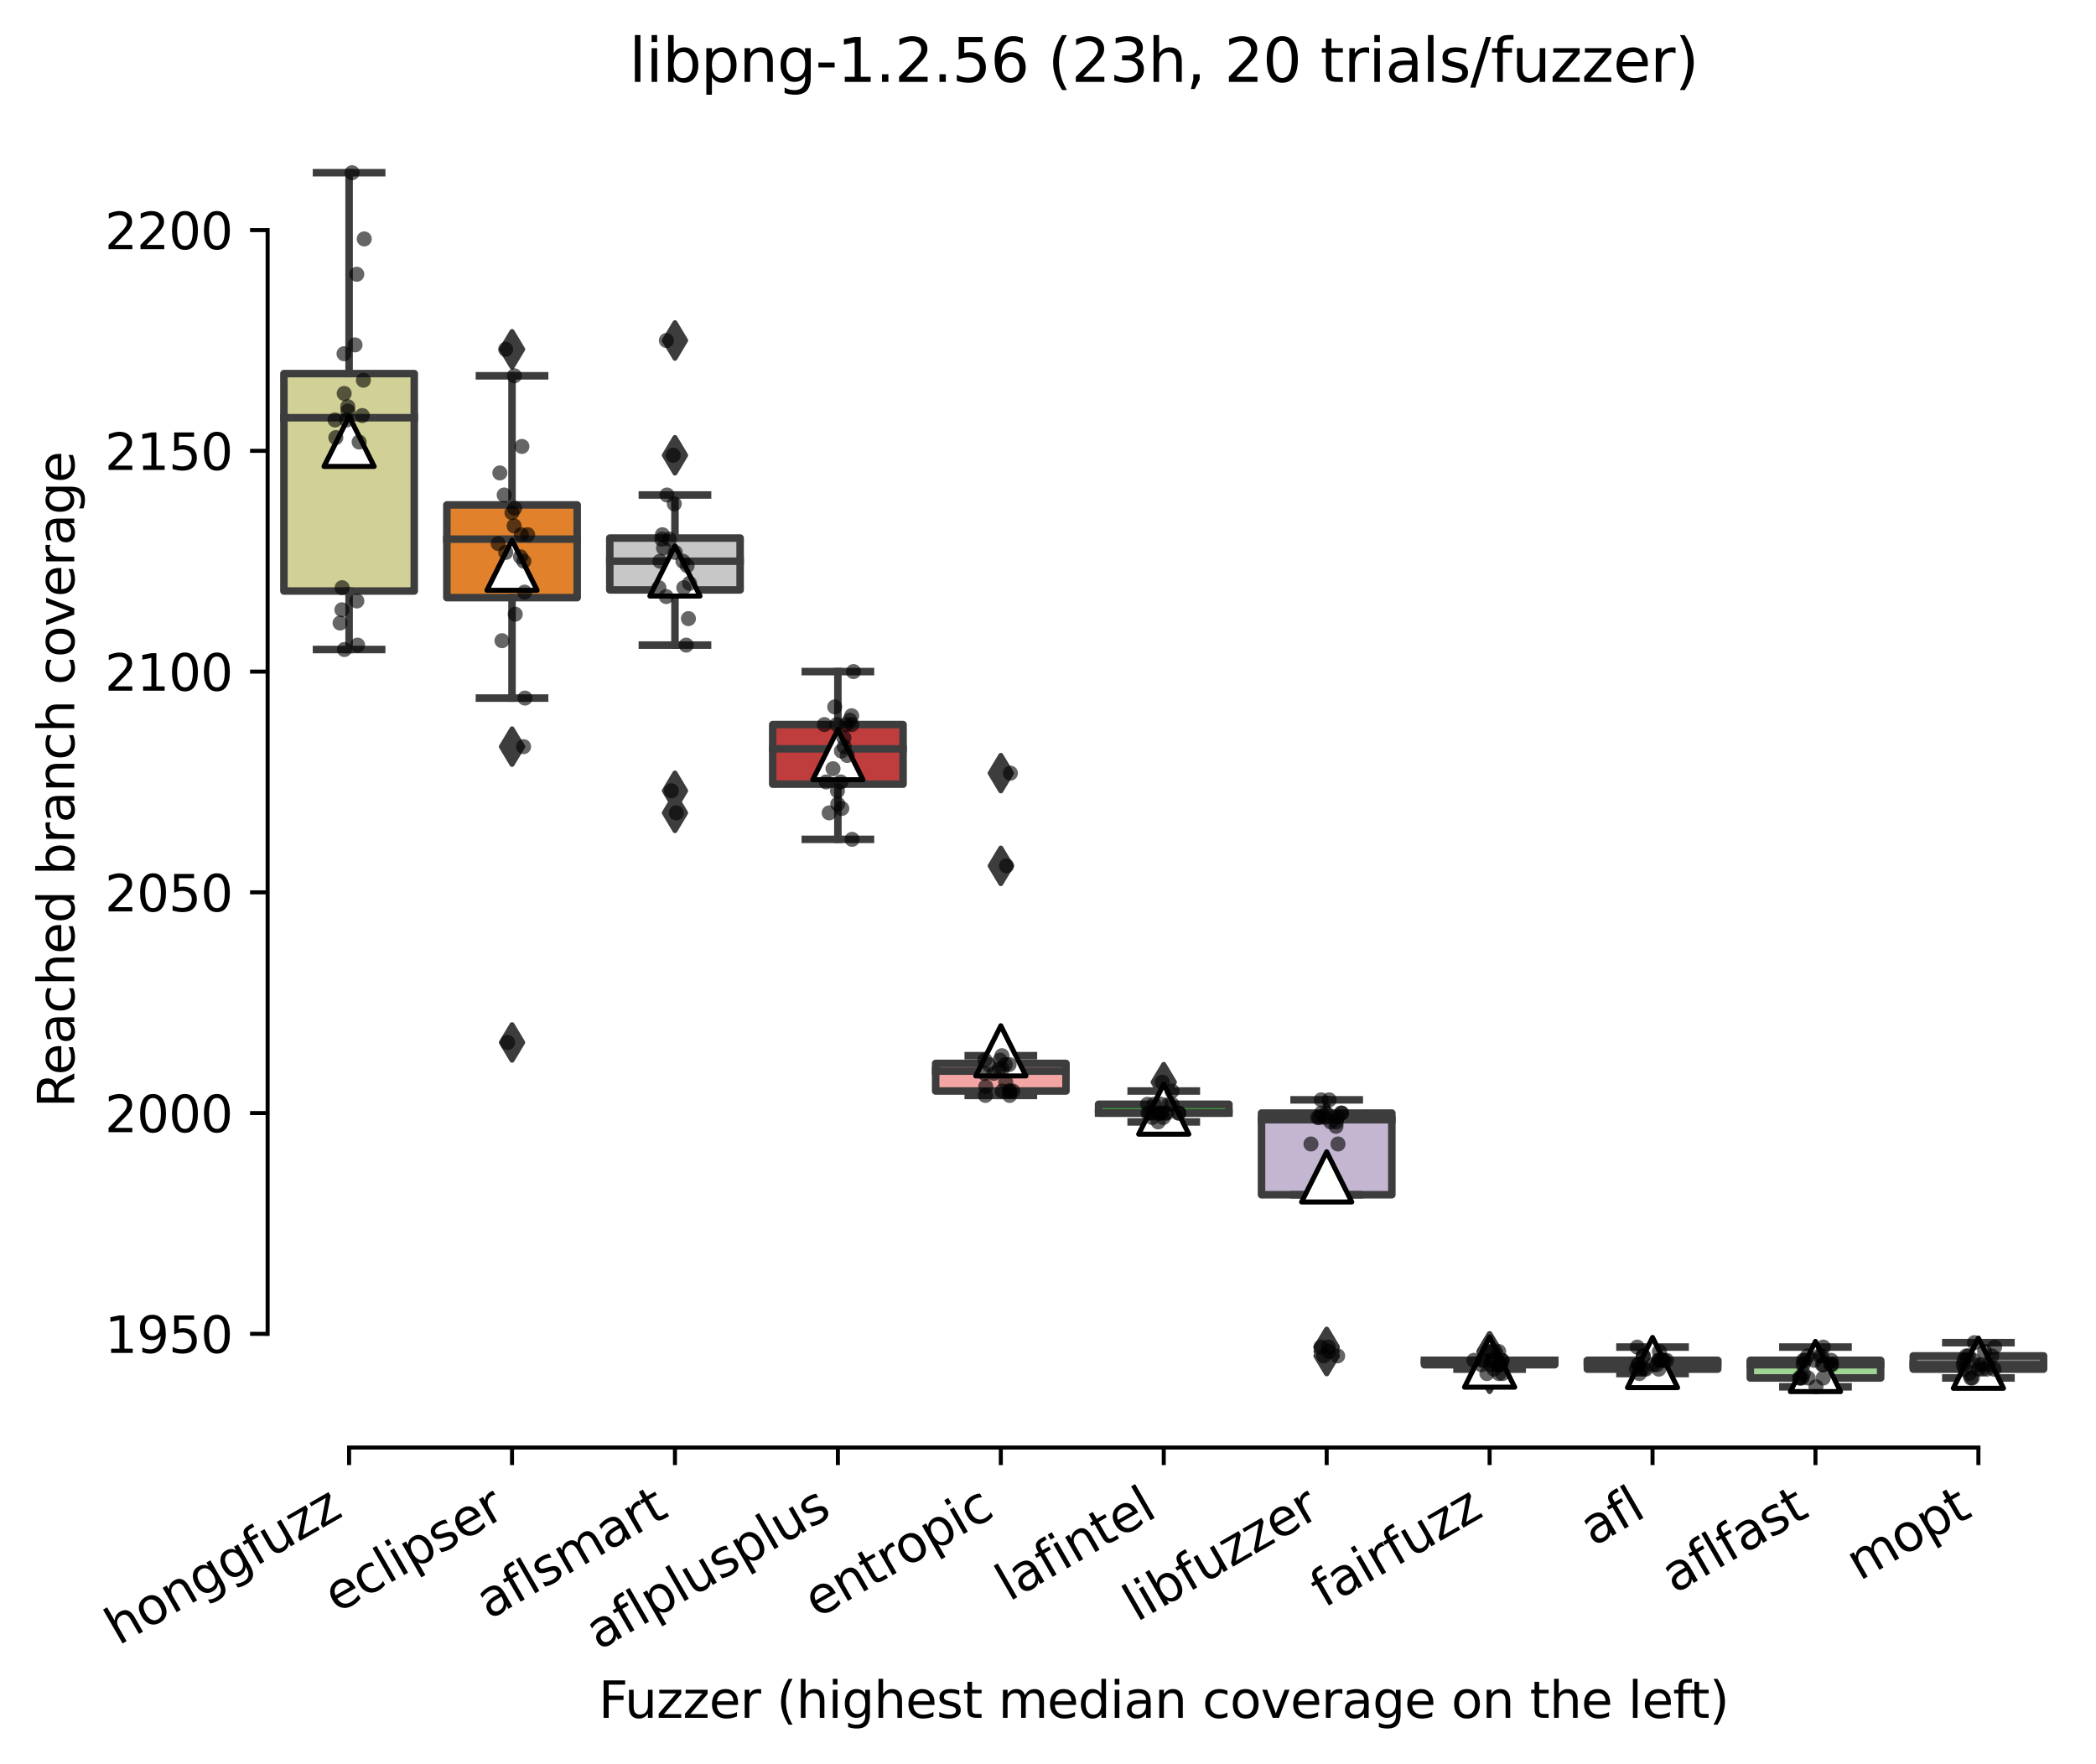 <?xml version="1.0" encoding="utf-8" standalone="no"?>
<!DOCTYPE svg PUBLIC "-//W3C//DTD SVG 1.1//EN"
  "http://www.w3.org/Graphics/SVG/1.1/DTD/svg11.dtd">
<svg xmlns:xlink="http://www.w3.org/1999/xlink" width="417.648pt" height="351.576pt" viewBox="0 0 417.648 351.576" xmlns="http://www.w3.org/2000/svg" version="1.1">
 <defs>
  <style type="text/css">*{stroke-linejoin: round; stroke-linecap: butt}</style>
 </defs>
 <g id="figure_1">
  <g id="patch_1">
   <path d="M 0 351.576 
L 417.648 351.576 
L 417.648 0 
L 0 0 
z
" style="fill: #ffffff"/>
  </g>
  <g id="axes_1">
   <g id="patch_2">
    <path d="M 53.328 288.43 
L 410.448 288.43 
L 410.448 22.318 
L 53.328 22.318 
z
" style="fill: #ffffff"/>
   </g>
   <g id="patch_3">
    <path d="M 56.575 117.767 
L 82.547 117.767 
L 82.547 74.441 
L 56.575 74.441 
L 56.575 117.767 
z
" clip-path="url(#pafcc63a10b)" style="fill: #d1d197; stroke: #3d3d3d; stroke-width: 1.5; stroke-linejoin: miter"/>
   </g>
   <g id="patch_4">
    <path d="M 89.04 119.086 
L 115.012 119.086 
L 115.012 100.612 
L 89.04 100.612 
L 89.04 119.086 
z
" clip-path="url(#pafcc63a10b)" style="fill: #e1812c; stroke: #3d3d3d; stroke-width: 1.5; stroke-linejoin: miter"/>
   </g>
   <g id="patch_5">
    <path d="M 121.506 117.547 
L 147.478 117.547 
L 147.478 107.21 
L 121.506 107.21 
L 121.506 117.547 
z
" clip-path="url(#pafcc63a10b)" style="fill: #c7c7c7; stroke: #3d3d3d; stroke-width: 1.5; stroke-linejoin: miter"/>
   </g>
   <g id="patch_6">
    <path d="M 153.971 156.254 
L 179.943 156.254 
L 179.943 144.378 
L 153.971 144.378 
L 153.971 156.254 
z
" clip-path="url(#pafcc63a10b)" style="fill: #c03d3e; stroke: #3d3d3d; stroke-width: 1.5; stroke-linejoin: miter"/>
   </g>
   <g id="patch_7">
    <path d="M 186.436 217.394 
L 212.409 217.394 
L 212.409 211.895 
L 186.436 211.895 
L 186.436 217.394 
z
" clip-path="url(#pafcc63a10b)" style="fill: #f2a5a3; stroke: #3d3d3d; stroke-width: 1.5; stroke-linejoin: miter"/>
   </g>
   <g id="patch_8">
    <path d="M 218.902 221.792 
L 244.874 221.792 
L 244.874 220.033 
L 218.902 220.033 
L 218.902 221.792 
z
" clip-path="url(#pafcc63a10b)" style="fill: #3a923a; stroke: #3d3d3d; stroke-width: 1.5; stroke-linejoin: miter"/>
   </g>
   <g id="patch_9">
    <path d="M 251.367 238.067 
L 277.34 238.067 
L 277.34 221.792 
L 251.367 221.792 
L 251.367 238.067 
z
" clip-path="url(#pafcc63a10b)" style="fill: #c4b5d0; stroke: #3d3d3d; stroke-width: 1.5; stroke-linejoin: miter"/>
   </g>
   <g id="patch_10">
    <path d="M 283.833 271.936 
L 309.805 271.936 
L 309.805 271.056 
L 283.833 271.056 
L 283.833 271.936 
z
" clip-path="url(#pafcc63a10b)" style="fill: #d684bd; stroke: #3d3d3d; stroke-width: 1.5; stroke-linejoin: miter"/>
   </g>
   <g id="patch_11">
    <path d="M 316.298 272.815 
L 342.271 272.815 
L 342.271 271.056 
L 316.298 271.056 
L 316.298 272.815 
z
" clip-path="url(#pafcc63a10b)" style="fill: #3274a1; stroke: #3d3d3d; stroke-width: 1.5; stroke-linejoin: miter"/>
   </g>
   <g id="patch_12">
    <path d="M 348.764 274.575 
L 374.736 274.575 
L 374.736 271.056 
L 348.764 271.056 
L 348.764 274.575 
z
" clip-path="url(#pafcc63a10b)" style="fill: #9fd495; stroke: #3d3d3d; stroke-width: 1.5; stroke-linejoin: miter"/>
   </g>
   <g id="patch_13">
    <path d="M 381.229 272.815 
L 407.202 272.815 
L 407.202 270.176 
L 381.229 270.176 
L 381.229 272.815 
z
" clip-path="url(#pafcc63a10b)" style="fill: #7f7f7f; stroke: #3d3d3d; stroke-width: 1.5; stroke-linejoin: miter"/>
   </g>
   <g id="matplotlib.axis_1">
    <g id="xtick_1">
     <g id="line2d_1">
      <defs>
       <path id="m0e808fb986" d="M 0 0 
L 0 3.5 
" style="stroke: #000000; stroke-width: 0.8"/>
      </defs>
      <g>
       <use xlink:href="#m0e808fb986" x="69.561" y="288.43" style="stroke: #000000; stroke-width: 0.8"/>
      </g>
     </g>
     <g id="text_1">
      <!-- honggfuzz -->
      <g transform="translate(23.622 327.933)rotate(-30)scale(0.1 -0.1)">
       <defs>
        <path id="DejaVuSans-68" d="M 3513 2113 
L 3513 0 
L 2938 0 
L 2938 2094 
Q 2938 2591 2744 2837 
Q 2550 3084 2163 3084 
Q 1697 3084 1428 2787 
Q 1159 2491 1159 1978 
L 1159 0 
L 581 0 
L 581 4863 
L 1159 4863 
L 1159 2956 
Q 1366 3272 1645 3428 
Q 1925 3584 2291 3584 
Q 2894 3584 3203 3211 
Q 3513 2838 3513 2113 
z
" transform="scale(0.016)"/>
        <path id="DejaVuSans-6f" d="M 1959 3097 
Q 1497 3097 1228 2736 
Q 959 2375 959 1747 
Q 959 1119 1226 758 
Q 1494 397 1959 397 
Q 2419 397 2687 759 
Q 2956 1122 2956 1747 
Q 2956 2369 2687 2733 
Q 2419 3097 1959 3097 
z
M 1959 3584 
Q 2709 3584 3137 3096 
Q 3566 2609 3566 1747 
Q 3566 888 3137 398 
Q 2709 -91 1959 -91 
Q 1206 -91 779 398 
Q 353 888 353 1747 
Q 353 2609 779 3096 
Q 1206 3584 1959 3584 
z
" transform="scale(0.016)"/>
        <path id="DejaVuSans-6e" d="M 3513 2113 
L 3513 0 
L 2938 0 
L 2938 2094 
Q 2938 2591 2744 2837 
Q 2550 3084 2163 3084 
Q 1697 3084 1428 2787 
Q 1159 2491 1159 1978 
L 1159 0 
L 581 0 
L 581 3500 
L 1159 3500 
L 1159 2956 
Q 1366 3272 1645 3428 
Q 1925 3584 2291 3584 
Q 2894 3584 3203 3211 
Q 3513 2838 3513 2113 
z
" transform="scale(0.016)"/>
        <path id="DejaVuSans-67" d="M 2906 1791 
Q 2906 2416 2648 2759 
Q 2391 3103 1925 3103 
Q 1463 3103 1205 2759 
Q 947 2416 947 1791 
Q 947 1169 1205 825 
Q 1463 481 1925 481 
Q 2391 481 2648 825 
Q 2906 1169 2906 1791 
z
M 3481 434 
Q 3481 -459 3084 -895 
Q 2688 -1331 1869 -1331 
Q 1566 -1331 1297 -1286 
Q 1028 -1241 775 -1147 
L 775 -588 
Q 1028 -725 1275 -790 
Q 1522 -856 1778 -856 
Q 2344 -856 2625 -561 
Q 2906 -266 2906 331 
L 2906 616 
Q 2728 306 2450 153 
Q 2172 0 1784 0 
Q 1141 0 747 490 
Q 353 981 353 1791 
Q 353 2603 747 3093 
Q 1141 3584 1784 3584 
Q 2172 3584 2450 3431 
Q 2728 3278 2906 2969 
L 2906 3500 
L 3481 3500 
L 3481 434 
z
" transform="scale(0.016)"/>
        <path id="DejaVuSans-66" d="M 2375 4863 
L 2375 4384 
L 1825 4384 
Q 1516 4384 1395 4259 
Q 1275 4134 1275 3809 
L 1275 3500 
L 2222 3500 
L 2222 3053 
L 1275 3053 
L 1275 0 
L 697 0 
L 697 3053 
L 147 3053 
L 147 3500 
L 697 3500 
L 697 3744 
Q 697 4328 969 4595 
Q 1241 4863 1831 4863 
L 2375 4863 
z
" transform="scale(0.016)"/>
        <path id="DejaVuSans-75" d="M 544 1381 
L 544 3500 
L 1119 3500 
L 1119 1403 
Q 1119 906 1312 657 
Q 1506 409 1894 409 
Q 2359 409 2629 706 
Q 2900 1003 2900 1516 
L 2900 3500 
L 3475 3500 
L 3475 0 
L 2900 0 
L 2900 538 
Q 2691 219 2414 64 
Q 2138 -91 1772 -91 
Q 1169 -91 856 284 
Q 544 659 544 1381 
z
M 1991 3584 
L 1991 3584 
z
" transform="scale(0.016)"/>
        <path id="DejaVuSans-7a" d="M 353 3500 
L 3084 3500 
L 3084 2975 
L 922 459 
L 3084 459 
L 3084 0 
L 275 0 
L 275 525 
L 2438 3041 
L 353 3041 
L 353 3500 
z
" transform="scale(0.016)"/>
       </defs>
       <use xlink:href="#DejaVuSans-68"/>
       <use xlink:href="#DejaVuSans-6f" x="63.379"/>
       <use xlink:href="#DejaVuSans-6e" x="124.561"/>
       <use xlink:href="#DejaVuSans-67" x="187.939"/>
       <use xlink:href="#DejaVuSans-67" x="251.416"/>
       <use xlink:href="#DejaVuSans-66" x="314.893"/>
       <use xlink:href="#DejaVuSans-75" x="350.098"/>
       <use xlink:href="#DejaVuSans-7a" x="413.477"/>
       <use xlink:href="#DejaVuSans-7a" x="465.967"/>
      </g>
     </g>
    </g>
    <g id="xtick_2">
     <g id="line2d_2">
      <g>
       <use xlink:href="#m0e808fb986" x="102.026" y="288.43" style="stroke: #000000; stroke-width: 0.8"/>
      </g>
     </g>
     <g id="text_2">
      <!-- eclipser -->
      <g transform="translate(67.186 321.525)rotate(-30)scale(0.1 -0.1)">
       <defs>
        <path id="DejaVuSans-65" d="M 3597 1894 
L 3597 1613 
L 953 1613 
Q 991 1019 1311 708 
Q 1631 397 2203 397 
Q 2534 397 2845 478 
Q 3156 559 3463 722 
L 3463 178 
Q 3153 47 2828 -22 
Q 2503 -91 2169 -91 
Q 1331 -91 842 396 
Q 353 884 353 1716 
Q 353 2575 817 3079 
Q 1281 3584 2069 3584 
Q 2775 3584 3186 3129 
Q 3597 2675 3597 1894 
z
M 3022 2063 
Q 3016 2534 2758 2815 
Q 2500 3097 2075 3097 
Q 1594 3097 1305 2825 
Q 1016 2553 972 2059 
L 3022 2063 
z
" transform="scale(0.016)"/>
        <path id="DejaVuSans-63" d="M 3122 3366 
L 3122 2828 
Q 2878 2963 2633 3030 
Q 2388 3097 2138 3097 
Q 1578 3097 1268 2742 
Q 959 2388 959 1747 
Q 959 1106 1268 751 
Q 1578 397 2138 397 
Q 2388 397 2633 464 
Q 2878 531 3122 666 
L 3122 134 
Q 2881 22 2623 -34 
Q 2366 -91 2075 -91 
Q 1284 -91 818 406 
Q 353 903 353 1747 
Q 353 2603 823 3093 
Q 1294 3584 2113 3584 
Q 2378 3584 2631 3529 
Q 2884 3475 3122 3366 
z
" transform="scale(0.016)"/>
        <path id="DejaVuSans-6c" d="M 603 4863 
L 1178 4863 
L 1178 0 
L 603 0 
L 603 4863 
z
" transform="scale(0.016)"/>
        <path id="DejaVuSans-69" d="M 603 3500 
L 1178 3500 
L 1178 0 
L 603 0 
L 603 3500 
z
M 603 4863 
L 1178 4863 
L 1178 4134 
L 603 4134 
L 603 4863 
z
" transform="scale(0.016)"/>
        <path id="DejaVuSans-70" d="M 1159 525 
L 1159 -1331 
L 581 -1331 
L 581 3500 
L 1159 3500 
L 1159 2969 
Q 1341 3281 1617 3432 
Q 1894 3584 2278 3584 
Q 2916 3584 3314 3078 
Q 3713 2572 3713 1747 
Q 3713 922 3314 415 
Q 2916 -91 2278 -91 
Q 1894 -91 1617 61 
Q 1341 213 1159 525 
z
M 3116 1747 
Q 3116 2381 2855 2742 
Q 2594 3103 2138 3103 
Q 1681 3103 1420 2742 
Q 1159 2381 1159 1747 
Q 1159 1113 1420 752 
Q 1681 391 2138 391 
Q 2594 391 2855 752 
Q 3116 1113 3116 1747 
z
" transform="scale(0.016)"/>
        <path id="DejaVuSans-73" d="M 2834 3397 
L 2834 2853 
Q 2591 2978 2328 3040 
Q 2066 3103 1784 3103 
Q 1356 3103 1142 2972 
Q 928 2841 928 2578 
Q 928 2378 1081 2264 
Q 1234 2150 1697 2047 
L 1894 2003 
Q 2506 1872 2764 1633 
Q 3022 1394 3022 966 
Q 3022 478 2636 193 
Q 2250 -91 1575 -91 
Q 1294 -91 989 -36 
Q 684 19 347 128 
L 347 722 
Q 666 556 975 473 
Q 1284 391 1588 391 
Q 1994 391 2212 530 
Q 2431 669 2431 922 
Q 2431 1156 2273 1281 
Q 2116 1406 1581 1522 
L 1381 1569 
Q 847 1681 609 1914 
Q 372 2147 372 2553 
Q 372 3047 722 3315 
Q 1072 3584 1716 3584 
Q 2034 3584 2315 3537 
Q 2597 3491 2834 3397 
z
" transform="scale(0.016)"/>
        <path id="DejaVuSans-72" d="M 2631 2963 
Q 2534 3019 2420 3045 
Q 2306 3072 2169 3072 
Q 1681 3072 1420 2755 
Q 1159 2438 1159 1844 
L 1159 0 
L 581 0 
L 581 3500 
L 1159 3500 
L 1159 2956 
Q 1341 3275 1631 3429 
Q 1922 3584 2338 3584 
Q 2397 3584 2469 3576 
Q 2541 3569 2628 3553 
L 2631 2963 
z
" transform="scale(0.016)"/>
       </defs>
       <use xlink:href="#DejaVuSans-65"/>
       <use xlink:href="#DejaVuSans-63" x="61.523"/>
       <use xlink:href="#DejaVuSans-6c" x="116.504"/>
       <use xlink:href="#DejaVuSans-69" x="144.287"/>
       <use xlink:href="#DejaVuSans-70" x="172.07"/>
       <use xlink:href="#DejaVuSans-73" x="235.547"/>
       <use xlink:href="#DejaVuSans-65" x="287.646"/>
       <use xlink:href="#DejaVuSans-72" x="349.17"/>
      </g>
     </g>
    </g>
    <g id="xtick_3">
     <g id="line2d_3">
      <g>
       <use xlink:href="#m0e808fb986" x="134.492" y="288.43" style="stroke: #000000; stroke-width: 0.8"/>
      </g>
     </g>
     <g id="text_3">
      <!-- aflsmart -->
      <g transform="translate(97.481 322.779)rotate(-30)scale(0.1 -0.1)">
       <defs>
        <path id="DejaVuSans-61" d="M 2194 1759 
Q 1497 1759 1228 1600 
Q 959 1441 959 1056 
Q 959 750 1161 570 
Q 1363 391 1709 391 
Q 2188 391 2477 730 
Q 2766 1069 2766 1631 
L 2766 1759 
L 2194 1759 
z
M 3341 1997 
L 3341 0 
L 2766 0 
L 2766 531 
Q 2569 213 2275 61 
Q 1981 -91 1556 -91 
Q 1019 -91 701 211 
Q 384 513 384 1019 
Q 384 1609 779 1909 
Q 1175 2209 1959 2209 
L 2766 2209 
L 2766 2266 
Q 2766 2663 2505 2880 
Q 2244 3097 1772 3097 
Q 1472 3097 1187 3025 
Q 903 2953 641 2809 
L 641 3341 
Q 956 3463 1253 3523 
Q 1550 3584 1831 3584 
Q 2591 3584 2966 3190 
Q 3341 2797 3341 1997 
z
" transform="scale(0.016)"/>
        <path id="DejaVuSans-6d" d="M 3328 2828 
Q 3544 3216 3844 3400 
Q 4144 3584 4550 3584 
Q 5097 3584 5394 3201 
Q 5691 2819 5691 2113 
L 5691 0 
L 5113 0 
L 5113 2094 
Q 5113 2597 4934 2840 
Q 4756 3084 4391 3084 
Q 3944 3084 3684 2787 
Q 3425 2491 3425 1978 
L 3425 0 
L 2847 0 
L 2847 2094 
Q 2847 2600 2669 2842 
Q 2491 3084 2119 3084 
Q 1678 3084 1418 2786 
Q 1159 2488 1159 1978 
L 1159 0 
L 581 0 
L 581 3500 
L 1159 3500 
L 1159 2956 
Q 1356 3278 1631 3431 
Q 1906 3584 2284 3584 
Q 2666 3584 2933 3390 
Q 3200 3197 3328 2828 
z
" transform="scale(0.016)"/>
        <path id="DejaVuSans-74" d="M 1172 4494 
L 1172 3500 
L 2356 3500 
L 2356 3053 
L 1172 3053 
L 1172 1153 
Q 1172 725 1289 603 
Q 1406 481 1766 481 
L 2356 481 
L 2356 0 
L 1766 0 
Q 1100 0 847 248 
Q 594 497 594 1153 
L 594 3053 
L 172 3053 
L 172 3500 
L 594 3500 
L 594 4494 
L 1172 4494 
z
" transform="scale(0.016)"/>
       </defs>
       <use xlink:href="#DejaVuSans-61"/>
       <use xlink:href="#DejaVuSans-66" x="61.279"/>
       <use xlink:href="#DejaVuSans-6c" x="96.484"/>
       <use xlink:href="#DejaVuSans-73" x="124.268"/>
       <use xlink:href="#DejaVuSans-6d" x="176.367"/>
       <use xlink:href="#DejaVuSans-61" x="273.779"/>
       <use xlink:href="#DejaVuSans-72" x="335.059"/>
       <use xlink:href="#DejaVuSans-74" x="376.172"/>
      </g>
     </g>
    </g>
    <g id="xtick_4">
     <g id="line2d_4">
      <g>
       <use xlink:href="#m0e808fb986" x="166.957" y="288.43" style="stroke: #000000; stroke-width: 0.8"/>
      </g>
     </g>
     <g id="text_4">
      <!-- aflplusplus -->
      <g transform="translate(119.348 328.897)rotate(-30)scale(0.1 -0.1)">
       <use xlink:href="#DejaVuSans-61"/>
       <use xlink:href="#DejaVuSans-66" x="61.279"/>
       <use xlink:href="#DejaVuSans-6c" x="96.484"/>
       <use xlink:href="#DejaVuSans-70" x="124.268"/>
       <use xlink:href="#DejaVuSans-6c" x="187.744"/>
       <use xlink:href="#DejaVuSans-75" x="215.527"/>
       <use xlink:href="#DejaVuSans-73" x="278.906"/>
       <use xlink:href="#DejaVuSans-70" x="331.006"/>
       <use xlink:href="#DejaVuSans-6c" x="394.482"/>
       <use xlink:href="#DejaVuSans-75" x="422.266"/>
       <use xlink:href="#DejaVuSans-73" x="485.645"/>
      </g>
     </g>
    </g>
    <g id="xtick_5">
     <g id="line2d_5">
      <g>
       <use xlink:href="#m0e808fb986" x="199.423" y="288.43" style="stroke: #000000; stroke-width: 0.8"/>
      </g>
     </g>
     <g id="text_5">
      <!-- entropic -->
      <g transform="translate(162.841 322.531)rotate(-30)scale(0.1 -0.1)">
       <use xlink:href="#DejaVuSans-65"/>
       <use xlink:href="#DejaVuSans-6e" x="61.523"/>
       <use xlink:href="#DejaVuSans-74" x="124.902"/>
       <use xlink:href="#DejaVuSans-72" x="164.111"/>
       <use xlink:href="#DejaVuSans-6f" x="202.975"/>
       <use xlink:href="#DejaVuSans-70" x="264.156"/>
       <use xlink:href="#DejaVuSans-69" x="327.633"/>
       <use xlink:href="#DejaVuSans-63" x="355.416"/>
      </g>
     </g>
    </g>
    <g id="xtick_6">
     <g id="line2d_6">
      <g>
       <use xlink:href="#m0e808fb986" x="231.888" y="288.43" style="stroke: #000000; stroke-width: 0.8"/>
      </g>
     </g>
     <g id="text_6">
      <!-- lafintel -->
      <g transform="translate(201.062 319.207)rotate(-30)scale(0.1 -0.1)">
       <use xlink:href="#DejaVuSans-6c"/>
       <use xlink:href="#DejaVuSans-61" x="27.783"/>
       <use xlink:href="#DejaVuSans-66" x="89.062"/>
       <use xlink:href="#DejaVuSans-69" x="124.268"/>
       <use xlink:href="#DejaVuSans-6e" x="152.051"/>
       <use xlink:href="#DejaVuSans-74" x="215.43"/>
       <use xlink:href="#DejaVuSans-65" x="254.639"/>
       <use xlink:href="#DejaVuSans-6c" x="316.162"/>
      </g>
     </g>
    </g>
    <g id="xtick_7">
     <g id="line2d_7">
      <g>
       <use xlink:href="#m0e808fb986" x="264.354" y="288.43" style="stroke: #000000; stroke-width: 0.8"/>
      </g>
     </g>
     <g id="text_7">
      <!-- libfuzzer -->
      <g transform="translate(226.487 323.272)rotate(-30)scale(0.1 -0.1)">
       <defs>
        <path id="DejaVuSans-62" d="M 3116 1747 
Q 3116 2381 2855 2742 
Q 2594 3103 2138 3103 
Q 1681 3103 1420 2742 
Q 1159 2381 1159 1747 
Q 1159 1113 1420 752 
Q 1681 391 2138 391 
Q 2594 391 2855 752 
Q 3116 1113 3116 1747 
z
M 1159 2969 
Q 1341 3281 1617 3432 
Q 1894 3584 2278 3584 
Q 2916 3584 3314 3078 
Q 3713 2572 3713 1747 
Q 3713 922 3314 415 
Q 2916 -91 2278 -91 
Q 1894 -91 1617 61 
Q 1341 213 1159 525 
L 1159 0 
L 581 0 
L 581 4863 
L 1159 4863 
L 1159 2969 
z
" transform="scale(0.016)"/>
       </defs>
       <use xlink:href="#DejaVuSans-6c"/>
       <use xlink:href="#DejaVuSans-69" x="27.783"/>
       <use xlink:href="#DejaVuSans-62" x="55.566"/>
       <use xlink:href="#DejaVuSans-66" x="119.043"/>
       <use xlink:href="#DejaVuSans-75" x="154.248"/>
       <use xlink:href="#DejaVuSans-7a" x="217.627"/>
       <use xlink:href="#DejaVuSans-7a" x="270.117"/>
       <use xlink:href="#DejaVuSans-65" x="322.607"/>
       <use xlink:href="#DejaVuSans-72" x="384.131"/>
      </g>
     </g>
    </g>
    <g id="xtick_8">
     <g id="line2d_8">
      <g>
       <use xlink:href="#m0e808fb986" x="296.819" y="288.43" style="stroke: #000000; stroke-width: 0.8"/>
      </g>
     </g>
     <g id="text_8">
      <!-- fairfuzz -->
      <g transform="translate(263.83 320.457)rotate(-30)scale(0.1 -0.1)">
       <use xlink:href="#DejaVuSans-66"/>
       <use xlink:href="#DejaVuSans-61" x="35.205"/>
       <use xlink:href="#DejaVuSans-69" x="96.484"/>
       <use xlink:href="#DejaVuSans-72" x="124.268"/>
       <use xlink:href="#DejaVuSans-66" x="165.381"/>
       <use xlink:href="#DejaVuSans-75" x="200.586"/>
       <use xlink:href="#DejaVuSans-7a" x="263.965"/>
       <use xlink:href="#DejaVuSans-7a" x="316.455"/>
      </g>
     </g>
    </g>
    <g id="xtick_9">
     <g id="line2d_9">
      <g>
       <use xlink:href="#m0e808fb986" x="329.284" y="288.43" style="stroke: #000000; stroke-width: 0.8"/>
      </g>
     </g>
     <g id="text_9">
      <!-- afl -->
      <g transform="translate(317.483 308.224)rotate(-30)scale(0.1 -0.1)">
       <use xlink:href="#DejaVuSans-61"/>
       <use xlink:href="#DejaVuSans-66" x="61.279"/>
       <use xlink:href="#DejaVuSans-6c" x="96.484"/>
      </g>
     </g>
    </g>
    <g id="xtick_10">
     <g id="line2d_10">
      <g>
       <use xlink:href="#m0e808fb986" x="361.75" y="288.43" style="stroke: #000000; stroke-width: 0.8"/>
      </g>
     </g>
     <g id="text_10">
      <!-- aflfast -->
      <g transform="translate(333.686 317.613)rotate(-30)scale(0.1 -0.1)">
       <use xlink:href="#DejaVuSans-61"/>
       <use xlink:href="#DejaVuSans-66" x="61.279"/>
       <use xlink:href="#DejaVuSans-6c" x="96.484"/>
       <use xlink:href="#DejaVuSans-66" x="124.268"/>
       <use xlink:href="#DejaVuSans-61" x="159.473"/>
       <use xlink:href="#DejaVuSans-73" x="220.752"/>
       <use xlink:href="#DejaVuSans-74" x="272.852"/>
      </g>
     </g>
    </g>
    <g id="xtick_11">
     <g id="line2d_11">
      <g>
       <use xlink:href="#m0e808fb986" x="394.215" y="288.43" style="stroke: #000000; stroke-width: 0.8"/>
      </g>
     </g>
     <g id="text_11">
      <!-- mopt -->
      <g transform="translate(370.548 315.075)rotate(-30)scale(0.1 -0.1)">
       <use xlink:href="#DejaVuSans-6d"/>
       <use xlink:href="#DejaVuSans-6f" x="97.412"/>
       <use xlink:href="#DejaVuSans-70" x="158.594"/>
       <use xlink:href="#DejaVuSans-74" x="222.07"/>
      </g>
     </g>
    </g>
    <g id="text_12">
     <!-- Fuzzer (highest median coverage on the left) -->
     <g transform="translate(119.27 342.297)scale(0.1 -0.1)">
      <defs>
       <path id="DejaVuSans-46" d="M 628 4666 
L 3309 4666 
L 3309 4134 
L 1259 4134 
L 1259 2759 
L 3109 2759 
L 3109 2228 
L 1259 2228 
L 1259 0 
L 628 0 
L 628 4666 
z
" transform="scale(0.016)"/>
       <path id="DejaVuSans-20" transform="scale(0.016)"/>
       <path id="DejaVuSans-28" d="M 1984 4856 
Q 1566 4138 1362 3434 
Q 1159 2731 1159 2009 
Q 1159 1288 1364 580 
Q 1569 -128 1984 -844 
L 1484 -844 
Q 1016 -109 783 600 
Q 550 1309 550 2009 
Q 550 2706 781 3412 
Q 1013 4119 1484 4856 
L 1984 4856 
z
" transform="scale(0.016)"/>
       <path id="DejaVuSans-64" d="M 2906 2969 
L 2906 4863 
L 3481 4863 
L 3481 0 
L 2906 0 
L 2906 525 
Q 2725 213 2448 61 
Q 2172 -91 1784 -91 
Q 1150 -91 751 415 
Q 353 922 353 1747 
Q 353 2572 751 3078 
Q 1150 3584 1784 3584 
Q 2172 3584 2448 3432 
Q 2725 3281 2906 2969 
z
M 947 1747 
Q 947 1113 1208 752 
Q 1469 391 1925 391 
Q 2381 391 2643 752 
Q 2906 1113 2906 1747 
Q 2906 2381 2643 2742 
Q 2381 3103 1925 3103 
Q 1469 3103 1208 2742 
Q 947 2381 947 1747 
z
" transform="scale(0.016)"/>
       <path id="DejaVuSans-76" d="M 191 3500 
L 800 3500 
L 1894 563 
L 2988 3500 
L 3597 3500 
L 2284 0 
L 1503 0 
L 191 3500 
z
" transform="scale(0.016)"/>
       <path id="DejaVuSans-29" d="M 513 4856 
L 1013 4856 
Q 1481 4119 1714 3412 
Q 1947 2706 1947 2009 
Q 1947 1309 1714 600 
Q 1481 -109 1013 -844 
L 513 -844 
Q 928 -128 1133 580 
Q 1338 1288 1338 2009 
Q 1338 2731 1133 3434 
Q 928 4138 513 4856 
z
" transform="scale(0.016)"/>
      </defs>
      <use xlink:href="#DejaVuSans-46"/>
      <use xlink:href="#DejaVuSans-75" x="52.02"/>
      <use xlink:href="#DejaVuSans-7a" x="115.398"/>
      <use xlink:href="#DejaVuSans-7a" x="167.889"/>
      <use xlink:href="#DejaVuSans-65" x="220.379"/>
      <use xlink:href="#DejaVuSans-72" x="281.902"/>
      <use xlink:href="#DejaVuSans-20" x="323.016"/>
      <use xlink:href="#DejaVuSans-28" x="354.803"/>
      <use xlink:href="#DejaVuSans-68" x="393.816"/>
      <use xlink:href="#DejaVuSans-69" x="457.195"/>
      <use xlink:href="#DejaVuSans-67" x="484.979"/>
      <use xlink:href="#DejaVuSans-68" x="548.455"/>
      <use xlink:href="#DejaVuSans-65" x="611.834"/>
      <use xlink:href="#DejaVuSans-73" x="673.357"/>
      <use xlink:href="#DejaVuSans-74" x="725.457"/>
      <use xlink:href="#DejaVuSans-20" x="764.666"/>
      <use xlink:href="#DejaVuSans-6d" x="796.453"/>
      <use xlink:href="#DejaVuSans-65" x="893.865"/>
      <use xlink:href="#DejaVuSans-64" x="955.389"/>
      <use xlink:href="#DejaVuSans-69" x="1018.865"/>
      <use xlink:href="#DejaVuSans-61" x="1046.648"/>
      <use xlink:href="#DejaVuSans-6e" x="1107.928"/>
      <use xlink:href="#DejaVuSans-20" x="1171.307"/>
      <use xlink:href="#DejaVuSans-63" x="1203.094"/>
      <use xlink:href="#DejaVuSans-6f" x="1258.074"/>
      <use xlink:href="#DejaVuSans-76" x="1319.256"/>
      <use xlink:href="#DejaVuSans-65" x="1378.436"/>
      <use xlink:href="#DejaVuSans-72" x="1439.959"/>
      <use xlink:href="#DejaVuSans-61" x="1481.072"/>
      <use xlink:href="#DejaVuSans-67" x="1542.352"/>
      <use xlink:href="#DejaVuSans-65" x="1605.828"/>
      <use xlink:href="#DejaVuSans-20" x="1667.352"/>
      <use xlink:href="#DejaVuSans-6f" x="1699.139"/>
      <use xlink:href="#DejaVuSans-6e" x="1760.32"/>
      <use xlink:href="#DejaVuSans-20" x="1823.699"/>
      <use xlink:href="#DejaVuSans-74" x="1855.486"/>
      <use xlink:href="#DejaVuSans-68" x="1894.695"/>
      <use xlink:href="#DejaVuSans-65" x="1958.074"/>
      <use xlink:href="#DejaVuSans-20" x="2019.598"/>
      <use xlink:href="#DejaVuSans-6c" x="2051.385"/>
      <use xlink:href="#DejaVuSans-65" x="2079.168"/>
      <use xlink:href="#DejaVuSans-66" x="2140.691"/>
      <use xlink:href="#DejaVuSans-74" x="2174.146"/>
      <use xlink:href="#DejaVuSans-29" x="2213.355"/>
     </g>
    </g>
   </g>
   <g id="matplotlib.axis_2">
    <g id="ytick_1">
     <g id="line2d_12">
      <defs>
       <path id="m5596a5e3dd" d="M 0 0 
L -3.5 0 
" style="stroke: #000000; stroke-width: 0.8"/>
      </defs>
      <g>
       <use xlink:href="#m5596a5e3dd" x="53.328" y="265.778" style="stroke: #000000; stroke-width: 0.8"/>
      </g>
     </g>
     <g id="text_13">
      <!-- 1950 -->
      <g transform="translate(20.878 269.577)scale(0.1 -0.1)">
       <defs>
        <path id="DejaVuSans-31" d="M 794 531 
L 1825 531 
L 1825 4091 
L 703 3866 
L 703 4441 
L 1819 4666 
L 2450 4666 
L 2450 531 
L 3481 531 
L 3481 0 
L 794 0 
L 794 531 
z
" transform="scale(0.016)"/>
        <path id="DejaVuSans-39" d="M 703 97 
L 703 672 
Q 941 559 1184 500 
Q 1428 441 1663 441 
Q 2288 441 2617 861 
Q 2947 1281 2994 2138 
Q 2813 1869 2534 1725 
Q 2256 1581 1919 1581 
Q 1219 1581 811 2004 
Q 403 2428 403 3163 
Q 403 3881 828 4315 
Q 1253 4750 1959 4750 
Q 2769 4750 3195 4129 
Q 3622 3509 3622 2328 
Q 3622 1225 3098 567 
Q 2575 -91 1691 -91 
Q 1453 -91 1209 -44 
Q 966 3 703 97 
z
M 1959 2075 
Q 2384 2075 2632 2365 
Q 2881 2656 2881 3163 
Q 2881 3666 2632 3958 
Q 2384 4250 1959 4250 
Q 1534 4250 1286 3958 
Q 1038 3666 1038 3163 
Q 1038 2656 1286 2365 
Q 1534 2075 1959 2075 
z
" transform="scale(0.016)"/>
        <path id="DejaVuSans-35" d="M 691 4666 
L 3169 4666 
L 3169 4134 
L 1269 4134 
L 1269 2991 
Q 1406 3038 1543 3061 
Q 1681 3084 1819 3084 
Q 2600 3084 3056 2656 
Q 3513 2228 3513 1497 
Q 3513 744 3044 326 
Q 2575 -91 1722 -91 
Q 1428 -91 1123 -41 
Q 819 9 494 109 
L 494 744 
Q 775 591 1075 516 
Q 1375 441 1709 441 
Q 2250 441 2565 725 
Q 2881 1009 2881 1497 
Q 2881 1984 2565 2268 
Q 2250 2553 1709 2553 
Q 1456 2553 1204 2497 
Q 953 2441 691 2322 
L 691 4666 
z
" transform="scale(0.016)"/>
        <path id="DejaVuSans-30" d="M 2034 4250 
Q 1547 4250 1301 3770 
Q 1056 3291 1056 2328 
Q 1056 1369 1301 889 
Q 1547 409 2034 409 
Q 2525 409 2770 889 
Q 3016 1369 3016 2328 
Q 3016 3291 2770 3770 
Q 2525 4250 2034 4250 
z
M 2034 4750 
Q 2819 4750 3233 4129 
Q 3647 3509 3647 2328 
Q 3647 1150 3233 529 
Q 2819 -91 2034 -91 
Q 1250 -91 836 529 
Q 422 1150 422 2328 
Q 422 3509 836 4129 
Q 1250 4750 2034 4750 
z
" transform="scale(0.016)"/>
       </defs>
       <use xlink:href="#DejaVuSans-31"/>
       <use xlink:href="#DejaVuSans-39" x="63.623"/>
       <use xlink:href="#DejaVuSans-35" x="127.246"/>
       <use xlink:href="#DejaVuSans-30" x="190.869"/>
      </g>
     </g>
    </g>
    <g id="ytick_2">
     <g id="line2d_13">
      <g>
       <use xlink:href="#m5596a5e3dd" x="53.328" y="221.792" style="stroke: #000000; stroke-width: 0.8"/>
      </g>
     </g>
     <g id="text_14">
      <!-- 2000 -->
      <g transform="translate(20.878 225.591)scale(0.1 -0.1)">
       <defs>
        <path id="DejaVuSans-32" d="M 1228 531 
L 3431 531 
L 3431 0 
L 469 0 
L 469 531 
Q 828 903 1448 1529 
Q 2069 2156 2228 2338 
Q 2531 2678 2651 2914 
Q 2772 3150 2772 3378 
Q 2772 3750 2511 3984 
Q 2250 4219 1831 4219 
Q 1534 4219 1204 4116 
Q 875 4013 500 3803 
L 500 4441 
Q 881 4594 1212 4672 
Q 1544 4750 1819 4750 
Q 2544 4750 2975 4387 
Q 3406 4025 3406 3419 
Q 3406 3131 3298 2873 
Q 3191 2616 2906 2266 
Q 2828 2175 2409 1742 
Q 1991 1309 1228 531 
z
" transform="scale(0.016)"/>
       </defs>
       <use xlink:href="#DejaVuSans-32"/>
       <use xlink:href="#DejaVuSans-30" x="63.623"/>
       <use xlink:href="#DejaVuSans-30" x="127.246"/>
       <use xlink:href="#DejaVuSans-30" x="190.869"/>
      </g>
     </g>
    </g>
    <g id="ytick_3">
     <g id="line2d_14">
      <g>
       <use xlink:href="#m5596a5e3dd" x="53.328" y="177.807" style="stroke: #000000; stroke-width: 0.8"/>
      </g>
     </g>
     <g id="text_15">
      <!-- 2050 -->
      <g transform="translate(20.878 181.606)scale(0.1 -0.1)">
       <use xlink:href="#DejaVuSans-32"/>
       <use xlink:href="#DejaVuSans-30" x="63.623"/>
       <use xlink:href="#DejaVuSans-35" x="127.246"/>
       <use xlink:href="#DejaVuSans-30" x="190.869"/>
      </g>
     </g>
    </g>
    <g id="ytick_4">
     <g id="line2d_15">
      <g>
       <use xlink:href="#m5596a5e3dd" x="53.328" y="133.821" style="stroke: #000000; stroke-width: 0.8"/>
      </g>
     </g>
     <g id="text_16">
      <!-- 2100 -->
      <g transform="translate(20.878 137.62)scale(0.1 -0.1)">
       <use xlink:href="#DejaVuSans-32"/>
       <use xlink:href="#DejaVuSans-31" x="63.623"/>
       <use xlink:href="#DejaVuSans-30" x="127.246"/>
       <use xlink:href="#DejaVuSans-30" x="190.869"/>
      </g>
     </g>
    </g>
    <g id="ytick_5">
     <g id="line2d_16">
      <g>
       <use xlink:href="#m5596a5e3dd" x="53.328" y="89.836" style="stroke: #000000; stroke-width: 0.8"/>
      </g>
     </g>
     <g id="text_17">
      <!-- 2150 -->
      <g transform="translate(20.878 93.635)scale(0.1 -0.1)">
       <use xlink:href="#DejaVuSans-32"/>
       <use xlink:href="#DejaVuSans-31" x="63.623"/>
       <use xlink:href="#DejaVuSans-35" x="127.246"/>
       <use xlink:href="#DejaVuSans-30" x="190.869"/>
      </g>
     </g>
    </g>
    <g id="ytick_6">
     <g id="line2d_17">
      <g>
       <use xlink:href="#m5596a5e3dd" x="53.328" y="45.85" style="stroke: #000000; stroke-width: 0.8"/>
      </g>
     </g>
     <g id="text_18">
      <!-- 2200 -->
      <g transform="translate(20.878 49.65)scale(0.1 -0.1)">
       <use xlink:href="#DejaVuSans-32"/>
       <use xlink:href="#DejaVuSans-32" x="63.623"/>
       <use xlink:href="#DejaVuSans-30" x="127.246"/>
       <use xlink:href="#DejaVuSans-30" x="190.869"/>
      </g>
     </g>
    </g>
    <g id="text_19">
     <!-- Reached branch coverage -->
     <g transform="translate(14.798 220.706)rotate(-90)scale(0.1 -0.1)">
      <defs>
       <path id="DejaVuSans-52" d="M 2841 2188 
Q 3044 2119 3236 1894 
Q 3428 1669 3622 1275 
L 4263 0 
L 3584 0 
L 2988 1197 
Q 2756 1666 2539 1819 
Q 2322 1972 1947 1972 
L 1259 1972 
L 1259 0 
L 628 0 
L 628 4666 
L 2053 4666 
Q 2853 4666 3247 4331 
Q 3641 3997 3641 3322 
Q 3641 2881 3436 2590 
Q 3231 2300 2841 2188 
z
M 1259 4147 
L 1259 2491 
L 2053 2491 
Q 2509 2491 2742 2702 
Q 2975 2913 2975 3322 
Q 2975 3731 2742 3939 
Q 2509 4147 2053 4147 
L 1259 4147 
z
" transform="scale(0.016)"/>
      </defs>
      <use xlink:href="#DejaVuSans-52"/>
      <use xlink:href="#DejaVuSans-65" x="64.982"/>
      <use xlink:href="#DejaVuSans-61" x="126.506"/>
      <use xlink:href="#DejaVuSans-63" x="187.785"/>
      <use xlink:href="#DejaVuSans-68" x="242.766"/>
      <use xlink:href="#DejaVuSans-65" x="306.145"/>
      <use xlink:href="#DejaVuSans-64" x="367.668"/>
      <use xlink:href="#DejaVuSans-20" x="431.145"/>
      <use xlink:href="#DejaVuSans-62" x="462.932"/>
      <use xlink:href="#DejaVuSans-72" x="526.408"/>
      <use xlink:href="#DejaVuSans-61" x="567.521"/>
      <use xlink:href="#DejaVuSans-6e" x="628.801"/>
      <use xlink:href="#DejaVuSans-63" x="692.18"/>
      <use xlink:href="#DejaVuSans-68" x="747.16"/>
      <use xlink:href="#DejaVuSans-20" x="810.539"/>
      <use xlink:href="#DejaVuSans-63" x="842.326"/>
      <use xlink:href="#DejaVuSans-6f" x="897.307"/>
      <use xlink:href="#DejaVuSans-76" x="958.488"/>
      <use xlink:href="#DejaVuSans-65" x="1017.668"/>
      <use xlink:href="#DejaVuSans-72" x="1079.191"/>
      <use xlink:href="#DejaVuSans-61" x="1120.305"/>
      <use xlink:href="#DejaVuSans-67" x="1181.584"/>
      <use xlink:href="#DejaVuSans-65" x="1245.061"/>
     </g>
    </g>
   </g>
   <g id="line2d_18">
    <path d="M 69.561 117.767 
L 69.561 129.423 
" clip-path="url(#pafcc63a10b)" style="fill: none; stroke: #3d3d3d; stroke-width: 1.5; stroke-linecap: square"/>
   </g>
   <g id="line2d_19">
    <path d="M 69.561 74.441 
L 69.561 34.414 
" clip-path="url(#pafcc63a10b)" style="fill: none; stroke: #3d3d3d; stroke-width: 1.5; stroke-linecap: square"/>
   </g>
   <g id="line2d_20">
    <path d="M 63.068 129.423 
L 76.054 129.423 
" clip-path="url(#pafcc63a10b)" style="fill: none; stroke: #3d3d3d; stroke-width: 1.5; stroke-linecap: square"/>
   </g>
   <g id="line2d_21">
    <path d="M 63.068 34.414 
L 76.054 34.414 
" clip-path="url(#pafcc63a10b)" style="fill: none; stroke: #3d3d3d; stroke-width: 1.5; stroke-linecap: square"/>
   </g>
   <g id="line2d_22"/>
   <g id="line2d_23">
    <path d="M 102.026 119.086 
L 102.026 139.1 
" clip-path="url(#pafcc63a10b)" style="fill: none; stroke: #3d3d3d; stroke-width: 1.5; stroke-linecap: square"/>
   </g>
   <g id="line2d_24">
    <path d="M 102.026 100.612 
L 102.026 74.881 
" clip-path="url(#pafcc63a10b)" style="fill: none; stroke: #3d3d3d; stroke-width: 1.5; stroke-linecap: square"/>
   </g>
   <g id="line2d_25">
    <path d="M 95.533 139.1 
L 108.519 139.1 
" clip-path="url(#pafcc63a10b)" style="fill: none; stroke: #3d3d3d; stroke-width: 1.5; stroke-linecap: square"/>
   </g>
   <g id="line2d_26">
    <path d="M 95.533 74.881 
L 108.519 74.881 
" clip-path="url(#pafcc63a10b)" style="fill: none; stroke: #3d3d3d; stroke-width: 1.5; stroke-linecap: square"/>
   </g>
   <g id="line2d_27">
    <defs>
     <path id="m826e963c1a" d="M -0 3.536 
L 2.121 0 
L -0 -3.536 
L -2.121 -0 
z
" style="stroke: #3d3d3d; stroke-linejoin: miter"/>
    </defs>
    <g clip-path="url(#pafcc63a10b)">
     <use xlink:href="#m826e963c1a" x="102.026" y="207.717" style="fill: #3d3d3d; stroke: #3d3d3d; stroke-linejoin: miter"/>
     <use xlink:href="#m826e963c1a" x="102.026" y="148.776" style="fill: #3d3d3d; stroke: #3d3d3d; stroke-linejoin: miter"/>
     <use xlink:href="#m826e963c1a" x="102.026" y="69.602" style="fill: #3d3d3d; stroke: #3d3d3d; stroke-linejoin: miter"/>
    </g>
   </g>
   <g id="line2d_28">
    <path d="M 134.492 117.547 
L 134.492 128.543 
" clip-path="url(#pafcc63a10b)" style="fill: none; stroke: #3d3d3d; stroke-width: 1.5; stroke-linecap: square"/>
   </g>
   <g id="line2d_29">
    <path d="M 134.492 107.21 
L 134.492 98.633 
" clip-path="url(#pafcc63a10b)" style="fill: none; stroke: #3d3d3d; stroke-width: 1.5; stroke-linecap: square"/>
   </g>
   <g id="line2d_30">
    <path d="M 127.999 128.543 
L 140.985 128.543 
" clip-path="url(#pafcc63a10b)" style="fill: none; stroke: #3d3d3d; stroke-width: 1.5; stroke-linecap: square"/>
   </g>
   <g id="line2d_31">
    <path d="M 127.999 98.633 
L 140.985 98.633 
" clip-path="url(#pafcc63a10b)" style="fill: none; stroke: #3d3d3d; stroke-width: 1.5; stroke-linecap: square"/>
   </g>
   <g id="line2d_32">
    <g clip-path="url(#pafcc63a10b)">
     <use xlink:href="#m826e963c1a" x="134.492" y="161.972" style="fill: #3d3d3d; stroke: #3d3d3d; stroke-linejoin: miter"/>
     <use xlink:href="#m826e963c1a" x="134.492" y="157.573" style="fill: #3d3d3d; stroke: #3d3d3d; stroke-linejoin: miter"/>
     <use xlink:href="#m826e963c1a" x="134.492" y="90.716" style="fill: #3d3d3d; stroke: #3d3d3d; stroke-linejoin: miter"/>
     <use xlink:href="#m826e963c1a" x="134.492" y="67.843" style="fill: #3d3d3d; stroke: #3d3d3d; stroke-linejoin: miter"/>
    </g>
   </g>
   <g id="line2d_33">
    <path d="M 166.957 156.254 
L 166.957 167.25 
" clip-path="url(#pafcc63a10b)" style="fill: none; stroke: #3d3d3d; stroke-width: 1.5; stroke-linecap: square"/>
   </g>
   <g id="line2d_34">
    <path d="M 166.957 144.378 
L 166.957 133.821 
" clip-path="url(#pafcc63a10b)" style="fill: none; stroke: #3d3d3d; stroke-width: 1.5; stroke-linecap: square"/>
   </g>
   <g id="line2d_35">
    <path d="M 160.464 167.25 
L 173.45 167.25 
" clip-path="url(#pafcc63a10b)" style="fill: none; stroke: #3d3d3d; stroke-width: 1.5; stroke-linecap: square"/>
   </g>
   <g id="line2d_36">
    <path d="M 160.464 133.821 
L 173.45 133.821 
" clip-path="url(#pafcc63a10b)" style="fill: none; stroke: #3d3d3d; stroke-width: 1.5; stroke-linecap: square"/>
   </g>
   <g id="line2d_37"/>
   <g id="line2d_38">
    <path d="M 199.423 217.394 
L 199.423 218.273 
" clip-path="url(#pafcc63a10b)" style="fill: none; stroke: #3d3d3d; stroke-width: 1.5; stroke-linecap: square"/>
   </g>
   <g id="line2d_39">
    <path d="M 199.423 211.895 
L 199.423 210.356 
" clip-path="url(#pafcc63a10b)" style="fill: none; stroke: #3d3d3d; stroke-width: 1.5; stroke-linecap: square"/>
   </g>
   <g id="line2d_40">
    <path d="M 192.93 218.273 
L 205.916 218.273 
" clip-path="url(#pafcc63a10b)" style="fill: none; stroke: #3d3d3d; stroke-width: 1.5; stroke-linecap: square"/>
   </g>
   <g id="line2d_41">
    <path d="M 192.93 210.356 
L 205.916 210.356 
" clip-path="url(#pafcc63a10b)" style="fill: none; stroke: #3d3d3d; stroke-width: 1.5; stroke-linecap: square"/>
   </g>
   <g id="line2d_42">
    <g clip-path="url(#pafcc63a10b)">
     <use xlink:href="#m826e963c1a" x="199.423" y="154.055" style="fill: #3d3d3d; stroke: #3d3d3d; stroke-linejoin: miter"/>
     <use xlink:href="#m826e963c1a" x="199.423" y="172.528" style="fill: #3d3d3d; stroke: #3d3d3d; stroke-linejoin: miter"/>
    </g>
   </g>
   <g id="line2d_43">
    <path d="M 231.888 221.792 
L 231.888 223.552 
" clip-path="url(#pafcc63a10b)" style="fill: none; stroke: #3d3d3d; stroke-width: 1.5; stroke-linecap: square"/>
   </g>
   <g id="line2d_44">
    <path d="M 231.888 220.033 
L 231.888 217.394 
" clip-path="url(#pafcc63a10b)" style="fill: none; stroke: #3d3d3d; stroke-width: 1.5; stroke-linecap: square"/>
   </g>
   <g id="line2d_45">
    <path d="M 225.395 223.552 
L 238.381 223.552 
" clip-path="url(#pafcc63a10b)" style="fill: none; stroke: #3d3d3d; stroke-width: 1.5; stroke-linecap: square"/>
   </g>
   <g id="line2d_46">
    <path d="M 225.395 217.394 
L 238.381 217.394 
" clip-path="url(#pafcc63a10b)" style="fill: none; stroke: #3d3d3d; stroke-width: 1.5; stroke-linecap: square"/>
   </g>
   <g id="line2d_47">
    <g clip-path="url(#pafcc63a10b)">
     <use xlink:href="#m826e963c1a" x="231.888" y="215.634" style="fill: #3d3d3d; stroke: #3d3d3d; stroke-linejoin: miter"/>
    </g>
   </g>
   <g id="line2d_48">
    <path d="M 264.354 238.067 
L 264.354 238.067 
" clip-path="url(#pafcc63a10b)" style="fill: none; stroke: #3d3d3d; stroke-width: 1.5; stroke-linecap: square"/>
   </g>
   <g id="line2d_49">
    <path d="M 264.354 221.792 
L 264.354 219.153 
" clip-path="url(#pafcc63a10b)" style="fill: none; stroke: #3d3d3d; stroke-width: 1.5; stroke-linecap: square"/>
   </g>
   <g id="line2d_50">
    <path d="M 257.86 238.067 
L 270.847 238.067 
" clip-path="url(#pafcc63a10b)" style="fill: none; stroke: #3d3d3d; stroke-width: 1.5; stroke-linecap: square"/>
   </g>
   <g id="line2d_51">
    <path d="M 257.86 219.153 
L 270.847 219.153 
" clip-path="url(#pafcc63a10b)" style="fill: none; stroke: #3d3d3d; stroke-width: 1.5; stroke-linecap: square"/>
   </g>
   <g id="line2d_52">
    <g clip-path="url(#pafcc63a10b)">
     <use xlink:href="#m826e963c1a" x="264.354" y="268.417" style="fill: #3d3d3d; stroke: #3d3d3d; stroke-linejoin: miter"/>
     <use xlink:href="#m826e963c1a" x="264.354" y="268.417" style="fill: #3d3d3d; stroke: #3d3d3d; stroke-linejoin: miter"/>
     <use xlink:href="#m826e963c1a" x="264.354" y="270.176" style="fill: #3d3d3d; stroke: #3d3d3d; stroke-linejoin: miter"/>
     <use xlink:href="#m826e963c1a" x="264.354" y="270.176" style="fill: #3d3d3d; stroke: #3d3d3d; stroke-linejoin: miter"/>
     <use xlink:href="#m826e963c1a" x="264.354" y="269.296" style="fill: #3d3d3d; stroke: #3d3d3d; stroke-linejoin: miter"/>
    </g>
   </g>
   <g id="line2d_53">
    <path d="M 296.819 271.936 
L 296.819 272.815 
" clip-path="url(#pafcc63a10b)" style="fill: none; stroke: #3d3d3d; stroke-width: 1.5; stroke-linecap: square"/>
   </g>
   <g id="line2d_54">
    <path d="M 296.819 271.056 
L 296.819 271.056 
" clip-path="url(#pafcc63a10b)" style="fill: none; stroke: #3d3d3d; stroke-width: 1.5; stroke-linecap: square"/>
   </g>
   <g id="line2d_55">
    <path d="M 290.326 272.815 
L 303.312 272.815 
" clip-path="url(#pafcc63a10b)" style="fill: none; stroke: #3d3d3d; stroke-width: 1.5; stroke-linecap: square"/>
   </g>
   <g id="line2d_56">
    <path d="M 290.326 271.056 
L 303.312 271.056 
" clip-path="url(#pafcc63a10b)" style="fill: none; stroke: #3d3d3d; stroke-width: 1.5; stroke-linecap: square"/>
   </g>
   <g id="line2d_57">
    <g clip-path="url(#pafcc63a10b)">
     <use xlink:href="#m826e963c1a" x="296.819" y="273.695" style="fill: #3d3d3d; stroke: #3d3d3d; stroke-linejoin: miter"/>
     <use xlink:href="#m826e963c1a" x="296.819" y="273.695" style="fill: #3d3d3d; stroke: #3d3d3d; stroke-linejoin: miter"/>
     <use xlink:href="#m826e963c1a" x="296.819" y="273.695" style="fill: #3d3d3d; stroke: #3d3d3d; stroke-linejoin: miter"/>
     <use xlink:href="#m826e963c1a" x="296.819" y="269.296" style="fill: #3d3d3d; stroke: #3d3d3d; stroke-linejoin: miter"/>
     <use xlink:href="#m826e963c1a" x="296.819" y="269.296" style="fill: #3d3d3d; stroke: #3d3d3d; stroke-linejoin: miter"/>
     <use xlink:href="#m826e963c1a" x="296.819" y="269.296" style="fill: #3d3d3d; stroke: #3d3d3d; stroke-linejoin: miter"/>
     <use xlink:href="#m826e963c1a" x="296.819" y="269.296" style="fill: #3d3d3d; stroke: #3d3d3d; stroke-linejoin: miter"/>
    </g>
   </g>
   <g id="line2d_58">
    <path d="M 329.284 272.815 
L 329.284 273.695 
" clip-path="url(#pafcc63a10b)" style="fill: none; stroke: #3d3d3d; stroke-width: 1.5; stroke-linecap: square"/>
   </g>
   <g id="line2d_59">
    <path d="M 329.284 271.056 
L 329.284 268.417 
" clip-path="url(#pafcc63a10b)" style="fill: none; stroke: #3d3d3d; stroke-width: 1.5; stroke-linecap: square"/>
   </g>
   <g id="line2d_60">
    <path d="M 322.791 273.695 
L 335.778 273.695 
" clip-path="url(#pafcc63a10b)" style="fill: none; stroke: #3d3d3d; stroke-width: 1.5; stroke-linecap: square"/>
   </g>
   <g id="line2d_61">
    <path d="M 322.791 268.417 
L 335.778 268.417 
" clip-path="url(#pafcc63a10b)" style="fill: none; stroke: #3d3d3d; stroke-width: 1.5; stroke-linecap: square"/>
   </g>
   <g id="line2d_62"/>
   <g id="line2d_63">
    <path d="M 361.75 274.575 
L 361.75 276.334 
" clip-path="url(#pafcc63a10b)" style="fill: none; stroke: #3d3d3d; stroke-width: 1.5; stroke-linecap: square"/>
   </g>
   <g id="line2d_64">
    <path d="M 361.75 271.056 
L 361.75 268.417 
" clip-path="url(#pafcc63a10b)" style="fill: none; stroke: #3d3d3d; stroke-width: 1.5; stroke-linecap: square"/>
   </g>
   <g id="line2d_65">
    <path d="M 355.257 276.334 
L 368.243 276.334 
" clip-path="url(#pafcc63a10b)" style="fill: none; stroke: #3d3d3d; stroke-width: 1.5; stroke-linecap: square"/>
   </g>
   <g id="line2d_66">
    <path d="M 355.257 268.417 
L 368.243 268.417 
" clip-path="url(#pafcc63a10b)" style="fill: none; stroke: #3d3d3d; stroke-width: 1.5; stroke-linecap: square"/>
   </g>
   <g id="line2d_67"/>
   <g id="line2d_68">
    <path d="M 394.215 272.815 
L 394.215 274.575 
" clip-path="url(#pafcc63a10b)" style="fill: none; stroke: #3d3d3d; stroke-width: 1.5; stroke-linecap: square"/>
   </g>
   <g id="line2d_69">
    <path d="M 394.215 270.176 
L 394.215 267.537 
" clip-path="url(#pafcc63a10b)" style="fill: none; stroke: #3d3d3d; stroke-width: 1.5; stroke-linecap: square"/>
   </g>
   <g id="line2d_70">
    <path d="M 387.722 274.575 
L 400.708 274.575 
" clip-path="url(#pafcc63a10b)" style="fill: none; stroke: #3d3d3d; stroke-width: 1.5; stroke-linecap: square"/>
   </g>
   <g id="line2d_71">
    <path d="M 387.722 267.537 
L 400.708 267.537 
" clip-path="url(#pafcc63a10b)" style="fill: none; stroke: #3d3d3d; stroke-width: 1.5; stroke-linecap: square"/>
   </g>
   <g id="line2d_72"/>
   <g id="line2d_73">
    <path d="M 56.575 83.238 
L 82.547 83.238 
" clip-path="url(#pafcc63a10b)" style="fill: none; stroke: #3d3d3d; stroke-width: 1.5; stroke-linecap: square"/>
   </g>
   <g id="line2d_74">
    <defs>
     <path id="m528165fc97" d="M 0 -5 
L -5 5 
L 5 5 
z
" style="stroke: #000000; stroke-linejoin: miter"/>
    </defs>
    <g clip-path="url(#pafcc63a10b)">
     <use xlink:href="#m528165fc97" x="69.561" y="87.944" style="fill: #ffffff; stroke: #000000; stroke-linejoin: miter"/>
    </g>
   </g>
   <g id="line2d_75">
    <path d="M 89.04 107.43 
L 115.012 107.43 
" clip-path="url(#pafcc63a10b)" style="fill: none; stroke: #3d3d3d; stroke-width: 1.5; stroke-linecap: square"/>
   </g>
   <g id="line2d_76">
    <g clip-path="url(#pafcc63a10b)">
     <use xlink:href="#m528165fc97" x="102.026" y="112.62" style="fill: #ffffff; stroke: #000000; stroke-linejoin: miter"/>
    </g>
   </g>
   <g id="line2d_77">
    <path d="M 121.506 111.829 
L 147.478 111.829 
" clip-path="url(#pafcc63a10b)" style="fill: none; stroke: #3d3d3d; stroke-width: 1.5; stroke-linecap: square"/>
   </g>
   <g id="line2d_78">
    <g clip-path="url(#pafcc63a10b)">
     <use xlink:href="#m528165fc97" x="134.492" y="113.764" style="fill: #ffffff; stroke: #000000; stroke-linejoin: miter"/>
    </g>
   </g>
   <g id="line2d_79">
    <path d="M 153.971 149.216 
L 179.943 149.216 
" clip-path="url(#pafcc63a10b)" style="fill: none; stroke: #3d3d3d; stroke-width: 1.5; stroke-linecap: square"/>
   </g>
   <g id="line2d_80">
    <g clip-path="url(#pafcc63a10b)">
     <use xlink:href="#m528165fc97" x="166.957" y="150.36" style="fill: #ffffff; stroke: #000000; stroke-linejoin: miter"/>
    </g>
   </g>
   <g id="line2d_81">
    <path d="M 186.436 213.435 
L 212.409 213.435 
" clip-path="url(#pafcc63a10b)" style="fill: none; stroke: #3d3d3d; stroke-width: 1.5; stroke-linecap: square"/>
   </g>
   <g id="line2d_82">
    <g clip-path="url(#pafcc63a10b)">
     <use xlink:href="#m528165fc97" x="199.423" y="209.388" style="fill: #ffffff; stroke: #000000; stroke-linejoin: miter"/>
    </g>
   </g>
   <g id="line2d_83">
    <path d="M 218.902 221.792 
L 244.874 221.792 
" clip-path="url(#pafcc63a10b)" style="fill: none; stroke: #3d3d3d; stroke-width: 1.5; stroke-linecap: square"/>
   </g>
   <g id="line2d_84">
    <g clip-path="url(#pafcc63a10b)">
     <use xlink:href="#m528165fc97" x="231.888" y="221" style="fill: #ffffff; stroke: #000000; stroke-linejoin: miter"/>
    </g>
   </g>
   <g id="line2d_85">
    <path d="M 251.367 223.112 
L 277.34 223.112 
" clip-path="url(#pafcc63a10b)" style="fill: none; stroke: #3d3d3d; stroke-width: 1.5; stroke-linecap: square"/>
   </g>
   <g id="line2d_86">
    <g clip-path="url(#pafcc63a10b)">
     <use xlink:href="#m528165fc97" x="264.354" y="234.504" style="fill: #ffffff; stroke: #000000; stroke-linejoin: miter"/>
    </g>
   </g>
   <g id="line2d_87">
    <path d="M 283.833 271.056 
L 309.805 271.056 
" clip-path="url(#pafcc63a10b)" style="fill: none; stroke: #3d3d3d; stroke-width: 1.5; stroke-linecap: square"/>
   </g>
   <g id="line2d_88">
    <g clip-path="url(#pafcc63a10b)">
     <use xlink:href="#m528165fc97" x="296.819" y="271.408" style="fill: #ffffff; stroke: #000000; stroke-linejoin: miter"/>
    </g>
   </g>
   <g id="line2d_89">
    <path d="M 316.298 271.496 
L 342.271 271.496 
" clip-path="url(#pafcc63a10b)" style="fill: none; stroke: #3d3d3d; stroke-width: 1.5; stroke-linecap: square"/>
   </g>
   <g id="line2d_90">
    <g clip-path="url(#pafcc63a10b)">
     <use xlink:href="#m528165fc97" x="329.284" y="271.496" style="fill: #ffffff; stroke: #000000; stroke-linejoin: miter"/>
    </g>
   </g>
   <g id="line2d_91">
    <path d="M 348.764 271.936 
L 374.736 271.936 
" clip-path="url(#pafcc63a10b)" style="fill: none; stroke: #3d3d3d; stroke-width: 1.5; stroke-linecap: square"/>
   </g>
   <g id="line2d_92">
    <g clip-path="url(#pafcc63a10b)">
     <use xlink:href="#m528165fc97" x="361.75" y="272.287" style="fill: #ffffff; stroke: #000000; stroke-linejoin: miter"/>
    </g>
   </g>
   <g id="line2d_93">
    <path d="M 381.229 271.936 
L 407.202 271.936 
" clip-path="url(#pafcc63a10b)" style="fill: none; stroke: #3d3d3d; stroke-width: 1.5; stroke-linecap: square"/>
   </g>
   <g id="line2d_94">
    <g clip-path="url(#pafcc63a10b)">
     <use xlink:href="#m528165fc97" x="394.215" y="271.628" style="fill: #ffffff; stroke: #000000; stroke-linejoin: miter"/>
    </g>
   </g>
   <g id="patch_14">
    <path d="M 53.328 265.778 
L 53.328 45.85 
" style="fill: none; stroke: #000000; stroke-width: 0.8; stroke-linejoin: miter; stroke-linecap: square"/>
   </g>
   <g id="patch_15">
    <path d="M 69.561 288.43 
L 394.215 288.43 
" style="fill: none; stroke: #000000; stroke-width: 0.8; stroke-linejoin: miter; stroke-linecap: square"/>
   </g>
   <g id="PathCollection_1">
    <defs>
     <path id="C0_0_1e67e8372e" d="M 0 1.5 
C 0.398 1.5 0.779 1.342 1.061 1.061 
C 1.342 0.779 1.5 0.398 1.5 -0 
C 1.5 -0.398 1.342 -0.779 1.061 -1.061 
C 0.779 -1.342 0.398 -1.5 0 -1.5 
C -0.398 -1.5 -0.779 -1.342 -1.061 -1.061 
C -1.342 -0.779 -1.5 -0.398 -1.5 0 
C -1.5 0.398 -1.342 0.779 -1.061 1.061 
C -0.779 1.342 -0.398 1.5 0 1.5 
z
"/>
    </defs>
    <g clip-path="url(#pafcc63a10b)">
     <use xlink:href="#C0_0_1e67e8372e" x="71.094" y="54.647" style="fill-opacity: 0.6"/>
    </g>
    <g clip-path="url(#pafcc63a10b)">
     <use xlink:href="#C0_0_1e67e8372e" x="69.317" y="81.918" style="fill-opacity: 0.6"/>
    </g>
    <g clip-path="url(#pafcc63a10b)">
     <use xlink:href="#C0_0_1e67e8372e" x="71.564" y="88.076" style="fill-opacity: 0.6"/>
    </g>
    <g clip-path="url(#pafcc63a10b)">
     <use xlink:href="#C0_0_1e67e8372e" x="68.586" y="78.4" style="fill-opacity: 0.6"/>
    </g>
    <g clip-path="url(#pafcc63a10b)">
     <use xlink:href="#C0_0_1e67e8372e" x="66.92" y="87.197" style="fill-opacity: 0.6"/>
    </g>
    <g clip-path="url(#pafcc63a10b)">
     <use xlink:href="#C0_0_1e67e8372e" x="68.127" y="121.505" style="fill-opacity: 0.6"/>
    </g>
    <g clip-path="url(#pafcc63a10b)">
     <use xlink:href="#C0_0_1e67e8372e" x="71.109" y="119.746" style="fill-opacity: 0.6"/>
    </g>
    <g clip-path="url(#pafcc63a10b)">
     <use xlink:href="#C0_0_1e67e8372e" x="68.624" y="129.423" style="fill-opacity: 0.6"/>
    </g>
    <g clip-path="url(#pafcc63a10b)">
     <use xlink:href="#C0_0_1e67e8372e" x="70.158" y="34.414" style="fill-opacity: 0.6"/>
    </g>
    <g clip-path="url(#pafcc63a10b)">
     <use xlink:href="#C0_0_1e67e8372e" x="69.292" y="81.039" style="fill-opacity: 0.6"/>
    </g>
    <g clip-path="url(#pafcc63a10b)">
     <use xlink:href="#C0_0_1e67e8372e" x="66.756" y="83.678" style="fill-opacity: 0.6"/>
    </g>
    <g clip-path="url(#pafcc63a10b)">
     <use xlink:href="#C0_0_1e67e8372e" x="72.411" y="75.76" style="fill-opacity: 0.6"/>
    </g>
    <g clip-path="url(#pafcc63a10b)">
     <use xlink:href="#C0_0_1e67e8372e" x="68.173" y="117.107" style="fill-opacity: 0.6"/>
    </g>
    <g clip-path="url(#pafcc63a10b)">
     <use xlink:href="#C0_0_1e67e8372e" x="70.743" y="68.723" style="fill-opacity: 0.6"/>
    </g>
    <g clip-path="url(#pafcc63a10b)">
     <use xlink:href="#C0_0_1e67e8372e" x="72.19" y="82.798" style="fill-opacity: 0.6"/>
    </g>
    <g clip-path="url(#pafcc63a10b)">
     <use xlink:href="#C0_0_1e67e8372e" x="67.765" y="124.144" style="fill-opacity: 0.6"/>
    </g>
    <g clip-path="url(#pafcc63a10b)">
     <use xlink:href="#C0_0_1e67e8372e" x="68.55" y="70.482" style="fill-opacity: 0.6"/>
    </g>
    <g clip-path="url(#pafcc63a10b)">
     <use xlink:href="#C0_0_1e67e8372e" x="72.577" y="47.61" style="fill-opacity: 0.6"/>
    </g>
    <g clip-path="url(#pafcc63a10b)">
     <use xlink:href="#C0_0_1e67e8372e" x="71.253" y="128.543" style="fill-opacity: 0.6"/>
    </g>
    <g clip-path="url(#pafcc63a10b)">
     <use xlink:href="#C0_0_1e67e8372e" x="69.093" y="83.678" style="fill-opacity: 0.6"/>
    </g>
   </g>
   <g id="PathCollection_2">
    <defs>
     <path id="C1_0_dabf972413" d="M 0 1.5 
C 0.398 1.5 0.779 1.342 1.061 1.061 
C 1.342 0.779 1.5 0.398 1.5 -0 
C 1.5 -0.398 1.342 -0.779 1.061 -1.061 
C 0.779 -1.342 0.398 -1.5 0 -1.5 
C -0.398 -1.5 -0.779 -1.342 -1.061 -1.061 
C -1.342 -0.779 -1.5 -0.398 -1.5 0 
C -1.5 0.398 -1.342 0.779 -1.061 1.061 
C -0.779 1.342 -0.398 1.5 0 1.5 
z
"/>
    </defs>
    <g clip-path="url(#pafcc63a10b)">
     <use xlink:href="#C1_0_dabf972413" x="103.996" y="88.956" style="fill-opacity: 0.6"/>
    </g>
    <g clip-path="url(#pafcc63a10b)">
     <use xlink:href="#C1_0_dabf972413" x="104.381" y="111.829" style="fill-opacity: 0.6"/>
    </g>
    <g clip-path="url(#pafcc63a10b)">
     <use xlink:href="#C1_0_dabf972413" x="100.465" y="98.633" style="fill-opacity: 0.6"/>
    </g>
    <g clip-path="url(#pafcc63a10b)">
     <use xlink:href="#C1_0_dabf972413" x="105.143" y="106.55" style="fill-opacity: 0.6"/>
    </g>
    <g clip-path="url(#pafcc63a10b)">
     <use xlink:href="#C1_0_dabf972413" x="102.545" y="101.272" style="fill-opacity: 0.6"/>
    </g>
    <g clip-path="url(#pafcc63a10b)">
     <use xlink:href="#C1_0_dabf972413" x="104.607" y="139.1" style="fill-opacity: 0.6"/>
    </g>
    <g clip-path="url(#pafcc63a10b)">
     <use xlink:href="#C1_0_dabf972413" x="99.6" y="94.234" style="fill-opacity: 0.6"/>
    </g>
    <g clip-path="url(#pafcc63a10b)">
     <use xlink:href="#C1_0_dabf972413" x="102.498" y="74.881" style="fill-opacity: 0.6"/>
    </g>
    <g clip-path="url(#pafcc63a10b)">
     <use xlink:href="#C1_0_dabf972413" x="102.439" y="104.791" style="fill-opacity: 0.6"/>
    </g>
    <g clip-path="url(#pafcc63a10b)">
     <use xlink:href="#C1_0_dabf972413" x="104.534" y="117.986" style="fill-opacity: 0.6"/>
    </g>
    <g clip-path="url(#pafcc63a10b)">
     <use xlink:href="#C1_0_dabf972413" x="100.027" y="127.663" style="fill-opacity: 0.6"/>
    </g>
    <g clip-path="url(#pafcc63a10b)">
     <use xlink:href="#C1_0_dabf972413" x="101.144" y="207.717" style="fill-opacity: 0.6"/>
    </g>
    <g clip-path="url(#pafcc63a10b)">
     <use xlink:href="#C1_0_dabf972413" x="102.665" y="122.385" style="fill-opacity: 0.6"/>
    </g>
    <g clip-path="url(#pafcc63a10b)">
     <use xlink:href="#C1_0_dabf972413" x="100.757" y="69.602" style="fill-opacity: 0.6"/>
    </g>
    <g clip-path="url(#pafcc63a10b)">
     <use xlink:href="#C1_0_dabf972413" x="100.773" y="110.069" style="fill-opacity: 0.6"/>
    </g>
    <g clip-path="url(#pafcc63a10b)">
     <use xlink:href="#C1_0_dabf972413" x="102.014" y="102.152" style="fill-opacity: 0.6"/>
    </g>
    <g clip-path="url(#pafcc63a10b)">
     <use xlink:href="#C1_0_dabf972413" x="104.328" y="148.776" style="fill-opacity: 0.6"/>
    </g>
    <g clip-path="url(#pafcc63a10b)">
     <use xlink:href="#C1_0_dabf972413" x="99.269" y="108.31" style="fill-opacity: 0.6"/>
    </g>
    <g clip-path="url(#pafcc63a10b)">
     <use xlink:href="#C1_0_dabf972413" x="103.713" y="110.949" style="fill-opacity: 0.6"/>
    </g>
    <g clip-path="url(#pafcc63a10b)">
     <use xlink:href="#C1_0_dabf972413" x="103.878" y="106.55" style="fill-opacity: 0.6"/>
    </g>
   </g>
   <g id="PathCollection_3">
    <defs>
     <path id="C2_0_ed74dd6f06" d="M 0 1.5 
C 0.398 1.5 0.779 1.342 1.061 1.061 
C 1.342 0.779 1.5 0.398 1.5 -0 
C 1.5 -0.398 1.342 -0.779 1.061 -1.061 
C 0.779 -1.342 0.398 -1.5 0 -1.5 
C -0.398 -1.5 -0.779 -1.342 -1.061 -1.061 
C -1.342 -0.779 -1.5 -0.398 -1.5 0 
C -1.5 0.398 -1.342 0.779 -1.061 1.061 
C -0.779 1.342 -0.398 1.5 0 1.5 
z
"/>
    </defs>
    <g clip-path="url(#pafcc63a10b)">
     <use xlink:href="#C2_0_ed74dd6f06" x="131.503" y="111.829" style="fill-opacity: 0.6"/>
    </g>
    <g clip-path="url(#pafcc63a10b)">
     <use xlink:href="#C2_0_ed74dd6f06" x="133.366" y="107.43" style="fill-opacity: 0.6"/>
    </g>
    <g clip-path="url(#pafcc63a10b)">
     <use xlink:href="#C2_0_ed74dd6f06" x="132.215" y="109.189" style="fill-opacity: 0.6"/>
    </g>
    <g clip-path="url(#pafcc63a10b)">
     <use xlink:href="#C2_0_ed74dd6f06" x="134.143" y="90.716" style="fill-opacity: 0.6"/>
    </g>
    <g clip-path="url(#pafcc63a10b)">
     <use xlink:href="#C2_0_ed74dd6f06" x="134.754" y="161.972" style="fill-opacity: 0.6"/>
    </g>
    <g clip-path="url(#pafcc63a10b)">
     <use xlink:href="#C2_0_ed74dd6f06" x="131.876" y="107.43" style="fill-opacity: 0.6"/>
    </g>
    <g clip-path="url(#pafcc63a10b)">
     <use xlink:href="#C2_0_ed74dd6f06" x="137.176" y="123.265" style="fill-opacity: 0.6"/>
    </g>
    <g clip-path="url(#pafcc63a10b)">
     <use xlink:href="#C2_0_ed74dd6f06" x="134.357" y="100.392" style="fill-opacity: 0.6"/>
    </g>
    <g clip-path="url(#pafcc63a10b)">
     <use xlink:href="#C2_0_ed74dd6f06" x="136.733" y="128.543" style="fill-opacity: 0.6"/>
    </g>
    <g clip-path="url(#pafcc63a10b)">
     <use xlink:href="#C2_0_ed74dd6f06" x="136.914" y="112.708" style="fill-opacity: 0.6"/>
    </g>
    <g clip-path="url(#pafcc63a10b)">
     <use xlink:href="#C2_0_ed74dd6f06" x="133.781" y="157.573" style="fill-opacity: 0.6"/>
    </g>
    <g clip-path="url(#pafcc63a10b)">
     <use xlink:href="#C2_0_ed74dd6f06" x="137.401" y="116.227" style="fill-opacity: 0.6"/>
    </g>
    <g clip-path="url(#pafcc63a10b)">
     <use xlink:href="#C2_0_ed74dd6f06" x="134.544" y="110.069" style="fill-opacity: 0.6"/>
    </g>
    <g clip-path="url(#pafcc63a10b)">
     <use xlink:href="#C2_0_ed74dd6f06" x="132.746" y="118.866" style="fill-opacity: 0.6"/>
    </g>
    <g clip-path="url(#pafcc63a10b)">
     <use xlink:href="#C2_0_ed74dd6f06" x="131.989" y="106.55" style="fill-opacity: 0.6"/>
    </g>
    <g clip-path="url(#pafcc63a10b)">
     <use xlink:href="#C2_0_ed74dd6f06" x="132.899" y="98.633" style="fill-opacity: 0.6"/>
    </g>
    <g clip-path="url(#pafcc63a10b)">
     <use xlink:href="#C2_0_ed74dd6f06" x="131.296" y="117.107" style="fill-opacity: 0.6"/>
    </g>
    <g clip-path="url(#pafcc63a10b)">
     <use xlink:href="#C2_0_ed74dd6f06" x="136.256" y="117.107" style="fill-opacity: 0.6"/>
    </g>
    <g clip-path="url(#pafcc63a10b)">
     <use xlink:href="#C2_0_ed74dd6f06" x="136.087" y="111.829" style="fill-opacity: 0.6"/>
    </g>
    <g clip-path="url(#pafcc63a10b)">
     <use xlink:href="#C2_0_ed74dd6f06" x="132.783" y="67.843" style="fill-opacity: 0.6"/>
    </g>
   </g>
   <g id="PathCollection_4">
    <defs>
     <path id="C3_0_808ef8f860" d="M 0 1.5 
C 0.398 1.5 0.779 1.342 1.061 1.061 
C 1.342 0.779 1.5 0.398 1.5 -0 
C 1.5 -0.398 1.342 -0.779 1.061 -1.061 
C 0.779 -1.342 0.398 -1.5 0 -1.5 
C -0.398 -1.5 -0.779 -1.342 -1.061 -1.061 
C -1.342 -0.779 -1.5 -0.398 -1.5 0 
C -1.5 0.398 -1.342 0.779 -1.061 1.061 
C -0.779 1.342 -0.398 1.5 0 1.5 
z
"/>
    </defs>
    <g clip-path="url(#pafcc63a10b)">
     <use xlink:href="#C3_0_808ef8f860" x="166.739" y="144.378" style="fill-opacity: 0.6"/>
    </g>
    <g clip-path="url(#pafcc63a10b)">
     <use xlink:href="#C3_0_808ef8f860" x="167.532" y="155.814" style="fill-opacity: 0.6"/>
    </g>
    <g clip-path="url(#pafcc63a10b)">
     <use xlink:href="#C3_0_808ef8f860" x="169.312" y="143.498" style="fill-opacity: 0.6"/>
    </g>
    <g clip-path="url(#pafcc63a10b)">
     <use xlink:href="#C3_0_808ef8f860" x="168.609" y="144.378" style="fill-opacity: 0.6"/>
    </g>
    <g clip-path="url(#pafcc63a10b)">
     <use xlink:href="#C3_0_808ef8f860" x="168.231" y="148.776" style="fill-opacity: 0.6"/>
    </g>
    <g clip-path="url(#pafcc63a10b)">
     <use xlink:href="#C3_0_808ef8f860" x="166.869" y="157.573" style="fill-opacity: 0.6"/>
    </g>
    <g clip-path="url(#pafcc63a10b)">
     <use xlink:href="#C3_0_808ef8f860" x="167.658" y="149.656" style="fill-opacity: 0.6"/>
    </g>
    <g clip-path="url(#pafcc63a10b)">
     <use xlink:href="#C3_0_808ef8f860" x="166.327" y="140.859" style="fill-opacity: 0.6"/>
    </g>
    <g clip-path="url(#pafcc63a10b)">
     <use xlink:href="#C3_0_808ef8f860" x="168.157" y="147.017" style="fill-opacity: 0.6"/>
    </g>
    <g clip-path="url(#pafcc63a10b)">
     <use xlink:href="#C3_0_808ef8f860" x="169.715" y="144.378" style="fill-opacity: 0.6"/>
    </g>
    <g clip-path="url(#pafcc63a10b)">
     <use xlink:href="#C3_0_808ef8f860" x="167.736" y="161.092" style="fill-opacity: 0.6"/>
    </g>
    <g clip-path="url(#pafcc63a10b)">
     <use xlink:href="#C3_0_808ef8f860" x="170.066" y="133.821" style="fill-opacity: 0.6"/>
    </g>
    <g clip-path="url(#pafcc63a10b)">
     <use xlink:href="#C3_0_808ef8f860" x="165.987" y="153.175" style="fill-opacity: 0.6"/>
    </g>
    <g clip-path="url(#pafcc63a10b)">
     <use xlink:href="#C3_0_808ef8f860" x="169.701" y="142.618" style="fill-opacity: 0.6"/>
    </g>
    <g clip-path="url(#pafcc63a10b)">
     <use xlink:href="#C3_0_808ef8f860" x="169.789" y="167.25" style="fill-opacity: 0.6"/>
    </g>
    <g clip-path="url(#pafcc63a10b)">
     <use xlink:href="#C3_0_808ef8f860" x="166.929" y="160.213" style="fill-opacity: 0.6"/>
    </g>
    <g clip-path="url(#pafcc63a10b)">
     <use xlink:href="#C3_0_808ef8f860" x="165.22" y="161.972" style="fill-opacity: 0.6"/>
    </g>
    <g clip-path="url(#pafcc63a10b)">
     <use xlink:href="#C3_0_808ef8f860" x="168.816" y="150.536" style="fill-opacity: 0.6"/>
    </g>
    <g clip-path="url(#pafcc63a10b)">
     <use xlink:href="#C3_0_808ef8f860" x="164.272" y="144.378" style="fill-opacity: 0.6"/>
    </g>
    <g clip-path="url(#pafcc63a10b)">
     <use xlink:href="#C3_0_808ef8f860" x="164.615" y="155.814" style="fill-opacity: 0.6"/>
    </g>
   </g>
   <g id="PathCollection_5">
    <defs>
     <path id="C4_0_09008bea0f" d="M 0 1.5 
C 0.398 1.5 0.779 1.342 1.061 1.061 
C 1.342 0.779 1.5 0.398 1.5 -0 
C 1.5 -0.398 1.342 -0.779 1.061 -1.061 
C 0.779 -1.342 0.398 -1.5 0 -1.5 
C -0.398 -1.5 -0.779 -1.342 -1.061 -1.061 
C -1.342 -0.779 -1.5 -0.398 -1.5 0 
C -1.5 0.398 -1.342 0.779 -1.061 1.061 
C -0.779 1.342 -0.398 1.5 0 1.5 
z
"/>
    </defs>
    <g clip-path="url(#pafcc63a10b)">
     <use xlink:href="#C4_0_09008bea0f" x="198.028" y="213.875" style="fill-opacity: 0.6"/>
    </g>
    <g clip-path="url(#pafcc63a10b)">
     <use xlink:href="#C4_0_09008bea0f" x="196.194" y="213.875" style="fill-opacity: 0.6"/>
    </g>
    <g clip-path="url(#pafcc63a10b)">
     <use xlink:href="#C4_0_09008bea0f" x="199.254" y="211.236" style="fill-opacity: 0.6"/>
    </g>
    <g clip-path="url(#pafcc63a10b)">
     <use xlink:href="#C4_0_09008bea0f" x="199.644" y="210.356" style="fill-opacity: 0.6"/>
    </g>
    <g clip-path="url(#pafcc63a10b)">
     <use xlink:href="#C4_0_09008bea0f" x="201.083" y="217.394" style="fill-opacity: 0.6"/>
    </g>
    <g clip-path="url(#pafcc63a10b)">
     <use xlink:href="#C4_0_09008bea0f" x="197.038" y="212.115" style="fill-opacity: 0.6"/>
    </g>
    <g clip-path="url(#pafcc63a10b)">
     <use xlink:href="#C4_0_09008bea0f" x="201.071" y="212.115" style="fill-opacity: 0.6"/>
    </g>
    <g clip-path="url(#pafcc63a10b)">
     <use xlink:href="#C4_0_09008bea0f" x="199.695" y="212.995" style="fill-opacity: 0.6"/>
    </g>
    <g clip-path="url(#pafcc63a10b)">
     <use xlink:href="#C4_0_09008bea0f" x="201.223" y="217.394" style="fill-opacity: 0.6"/>
    </g>
    <g clip-path="url(#pafcc63a10b)">
     <use xlink:href="#C4_0_09008bea0f" x="196.415" y="216.514" style="fill-opacity: 0.6"/>
    </g>
    <g clip-path="url(#pafcc63a10b)">
     <use xlink:href="#C4_0_09008bea0f" x="201.334" y="154.055" style="fill-opacity: 0.6"/>
    </g>
    <g clip-path="url(#pafcc63a10b)">
     <use xlink:href="#C4_0_09008bea0f" x="201.801" y="217.394" style="fill-opacity: 0.6"/>
    </g>
    <g clip-path="url(#pafcc63a10b)">
     <use xlink:href="#C4_0_09008bea0f" x="200.305" y="212.115" style="fill-opacity: 0.6"/>
    </g>
    <g clip-path="url(#pafcc63a10b)">
     <use xlink:href="#C4_0_09008bea0f" x="196.261" y="211.236" style="fill-opacity: 0.6"/>
    </g>
    <g clip-path="url(#pafcc63a10b)">
     <use xlink:href="#C4_0_09008bea0f" x="200.559" y="172.528" style="fill-opacity: 0.6"/>
    </g>
    <g clip-path="url(#pafcc63a10b)">
     <use xlink:href="#C4_0_09008bea0f" x="199.727" y="217.394" style="fill-opacity: 0.6"/>
    </g>
    <g clip-path="url(#pafcc63a10b)">
     <use xlink:href="#C4_0_09008bea0f" x="201.18" y="218.273" style="fill-opacity: 0.6"/>
    </g>
    <g clip-path="url(#pafcc63a10b)">
     <use xlink:href="#C4_0_09008bea0f" x="196.356" y="218.273" style="fill-opacity: 0.6"/>
    </g>
    <g clip-path="url(#pafcc63a10b)">
     <use xlink:href="#C4_0_09008bea0f" x="200.392" y="215.634" style="fill-opacity: 0.6"/>
    </g>
    <g clip-path="url(#pafcc63a10b)">
     <use xlink:href="#C4_0_09008bea0f" x="199.061" y="212.995" style="fill-opacity: 0.6"/>
    </g>
   </g>
   <g id="PathCollection_6">
    <defs>
     <path id="C5_0_dce1e56974" d="M 0 1.5 
C 0.398 1.5 0.779 1.342 1.061 1.061 
C 1.342 0.779 1.5 0.398 1.5 -0 
C 1.5 -0.398 1.342 -0.779 1.061 -1.061 
C 0.779 -1.342 0.398 -1.5 0 -1.5 
C -0.398 -1.5 -0.779 -1.342 -1.061 -1.061 
C -1.342 -0.779 -1.5 -0.398 -1.5 0 
C -1.5 0.398 -1.342 0.779 -1.061 1.061 
C -0.779 1.342 -0.398 1.5 0 1.5 
z
"/>
    </defs>
    <g clip-path="url(#pafcc63a10b)">
     <use xlink:href="#C5_0_dce1e56974" x="230.803" y="221.792" style="fill-opacity: 0.6"/>
    </g>
    <g clip-path="url(#pafcc63a10b)">
     <use xlink:href="#C5_0_dce1e56974" x="231.795" y="222.672" style="fill-opacity: 0.6"/>
    </g>
    <g clip-path="url(#pafcc63a10b)">
     <use xlink:href="#C5_0_dce1e56974" x="231.189" y="221.792" style="fill-opacity: 0.6"/>
    </g>
    <g clip-path="url(#pafcc63a10b)">
     <use xlink:href="#C5_0_dce1e56974" x="230.78" y="223.552" style="fill-opacity: 0.6"/>
    </g>
    <g clip-path="url(#pafcc63a10b)">
     <use xlink:href="#C5_0_dce1e56974" x="228.655" y="220.033" style="fill-opacity: 0.6"/>
    </g>
    <g clip-path="url(#pafcc63a10b)">
     <use xlink:href="#C5_0_dce1e56974" x="234.915" y="221.792" style="fill-opacity: 0.6"/>
    </g>
    <g clip-path="url(#pafcc63a10b)">
     <use xlink:href="#C5_0_dce1e56974" x="229.963" y="220.033" style="fill-opacity: 0.6"/>
    </g>
    <g clip-path="url(#pafcc63a10b)">
     <use xlink:href="#C5_0_dce1e56974" x="233.534" y="217.394" style="fill-opacity: 0.6"/>
    </g>
    <g clip-path="url(#pafcc63a10b)">
     <use xlink:href="#C5_0_dce1e56974" x="231.603" y="215.634" style="fill-opacity: 0.6"/>
    </g>
    <g clip-path="url(#pafcc63a10b)">
     <use xlink:href="#C5_0_dce1e56974" x="228.734" y="221.792" style="fill-opacity: 0.6"/>
    </g>
    <g clip-path="url(#pafcc63a10b)">
     <use xlink:href="#C5_0_dce1e56974" x="232.502" y="221.792" style="fill-opacity: 0.6"/>
    </g>
    <g clip-path="url(#pafcc63a10b)">
     <use xlink:href="#C5_0_dce1e56974" x="232.893" y="220.033" style="fill-opacity: 0.6"/>
    </g>
    <g clip-path="url(#pafcc63a10b)">
     <use xlink:href="#C5_0_dce1e56974" x="231.345" y="220.033" style="fill-opacity: 0.6"/>
    </g>
    <g clip-path="url(#pafcc63a10b)">
     <use xlink:href="#C5_0_dce1e56974" x="232.232" y="221.792" style="fill-opacity: 0.6"/>
    </g>
    <g clip-path="url(#pafcc63a10b)">
     <use xlink:href="#C5_0_dce1e56974" x="234.8" y="221.792" style="fill-opacity: 0.6"/>
    </g>
    <g clip-path="url(#pafcc63a10b)">
     <use xlink:href="#C5_0_dce1e56974" x="229.819" y="221.792" style="fill-opacity: 0.6"/>
    </g>
    <g clip-path="url(#pafcc63a10b)">
     <use xlink:href="#C5_0_dce1e56974" x="229.584" y="222.672" style="fill-opacity: 0.6"/>
    </g>
    <g clip-path="url(#pafcc63a10b)">
     <use xlink:href="#C5_0_dce1e56974" x="231.437" y="221.792" style="fill-opacity: 0.6"/>
    </g>
    <g clip-path="url(#pafcc63a10b)">
     <use xlink:href="#C5_0_dce1e56974" x="229.106" y="221.792" style="fill-opacity: 0.6"/>
    </g>
    <g clip-path="url(#pafcc63a10b)">
     <use xlink:href="#C5_0_dce1e56974" x="233.51" y="220.033" style="fill-opacity: 0.6"/>
    </g>
   </g>
   <g id="PathCollection_7">
    <defs>
     <path id="C6_0_434261535a" d="M 0 1.5 
C 0.398 1.5 0.779 1.342 1.061 1.061 
C 1.342 0.779 1.5 0.398 1.5 -0 
C 1.5 -0.398 1.342 -0.779 1.061 -1.061 
C 0.779 -1.342 0.398 -1.5 0 -1.5 
C -0.398 -1.5 -0.779 -1.342 -1.061 -1.061 
C -1.342 -0.779 -1.5 -0.398 -1.5 0 
C -1.5 0.398 -1.342 0.779 -1.061 1.061 
C -0.779 1.342 -0.398 1.5 0 1.5 
z
"/>
    </defs>
    <g clip-path="url(#pafcc63a10b)">
     <use xlink:href="#C6_0_434261535a" x="263.263" y="219.153" style="fill-opacity: 0.6"/>
    </g>
    <g clip-path="url(#pafcc63a10b)">
     <use xlink:href="#C6_0_434261535a" x="263.305" y="221.792" style="fill-opacity: 0.6"/>
    </g>
    <g clip-path="url(#pafcc63a10b)">
     <use xlink:href="#C6_0_434261535a" x="263.209" y="268.417" style="fill-opacity: 0.6"/>
    </g>
    <g clip-path="url(#pafcc63a10b)">
     <use xlink:href="#C6_0_434261535a" x="262.872" y="222.672" style="fill-opacity: 0.6"/>
    </g>
    <g clip-path="url(#pafcc63a10b)">
     <use xlink:href="#C6_0_434261535a" x="266.614" y="227.95" style="fill-opacity: 0.6"/>
    </g>
    <g clip-path="url(#pafcc63a10b)">
     <use xlink:href="#C6_0_434261535a" x="264.297" y="221.792" style="fill-opacity: 0.6"/>
    </g>
    <g clip-path="url(#pafcc63a10b)">
     <use xlink:href="#C6_0_434261535a" x="262.588" y="222.672" style="fill-opacity: 0.6"/>
    </g>
    <g clip-path="url(#pafcc63a10b)">
     <use xlink:href="#C6_0_434261535a" x="265.165" y="223.552" style="fill-opacity: 0.6"/>
    </g>
    <g clip-path="url(#pafcc63a10b)">
     <use xlink:href="#C6_0_434261535a" x="264.68" y="268.417" style="fill-opacity: 0.6"/>
    </g>
    <g clip-path="url(#pafcc63a10b)">
     <use xlink:href="#C6_0_434261535a" x="266.544" y="270.176" style="fill-opacity: 0.6"/>
    </g>
    <g clip-path="url(#pafcc63a10b)">
     <use xlink:href="#C6_0_434261535a" x="266.287" y="223.552" style="fill-opacity: 0.6"/>
    </g>
    <g clip-path="url(#pafcc63a10b)">
     <use xlink:href="#C6_0_434261535a" x="263.78" y="270.176" style="fill-opacity: 0.6"/>
    </g>
    <g clip-path="url(#pafcc63a10b)">
     <use xlink:href="#C6_0_434261535a" x="261.219" y="227.95" style="fill-opacity: 0.6"/>
    </g>
    <g clip-path="url(#pafcc63a10b)">
     <use xlink:href="#C6_0_434261535a" x="266.21" y="224.431" style="fill-opacity: 0.6"/>
    </g>
    <g clip-path="url(#pafcc63a10b)">
     <use xlink:href="#C6_0_434261535a" x="264.863" y="219.153" style="fill-opacity: 0.6"/>
    </g>
    <g clip-path="url(#pafcc63a10b)">
     <use xlink:href="#C6_0_434261535a" x="267.321" y="221.792" style="fill-opacity: 0.6"/>
    </g>
    <g clip-path="url(#pafcc63a10b)">
     <use xlink:href="#C6_0_434261535a" x="264.003" y="222.672" style="fill-opacity: 0.6"/>
    </g>
    <g clip-path="url(#pafcc63a10b)">
     <use xlink:href="#C6_0_434261535a" x="267.283" y="221.792" style="fill-opacity: 0.6"/>
    </g>
    <g clip-path="url(#pafcc63a10b)">
     <use xlink:href="#C6_0_434261535a" x="264.746" y="269.296" style="fill-opacity: 0.6"/>
    </g>
    <g clip-path="url(#pafcc63a10b)">
     <use xlink:href="#C6_0_434261535a" x="266.455" y="222.672" style="fill-opacity: 0.6"/>
    </g>
   </g>
   <g id="PathCollection_8">
    <defs>
     <path id="C7_0_80d81a95e5" d="M 0 1.5 
C 0.398 1.5 0.779 1.342 1.061 1.061 
C 1.342 0.779 1.5 0.398 1.5 -0 
C 1.5 -0.398 1.342 -0.779 1.061 -1.061 
C 0.779 -1.342 0.398 -1.5 0 -1.5 
C -0.398 -1.5 -0.779 -1.342 -1.061 -1.061 
C -1.342 -0.779 -1.5 -0.398 -1.5 0 
C -1.5 0.398 -1.342 0.779 -1.061 1.061 
C -0.779 1.342 -0.398 1.5 0 1.5 
z
"/>
    </defs>
    <g clip-path="url(#pafcc63a10b)">
     <use xlink:href="#C7_0_80d81a95e5" x="298.663" y="273.695" style="fill-opacity: 0.6"/>
    </g>
    <g clip-path="url(#pafcc63a10b)">
     <use xlink:href="#C7_0_80d81a95e5" x="297.003" y="271.936" style="fill-opacity: 0.6"/>
    </g>
    <g clip-path="url(#pafcc63a10b)">
     <use xlink:href="#C7_0_80d81a95e5" x="297.108" y="269.296" style="fill-opacity: 0.6"/>
    </g>
    <g clip-path="url(#pafcc63a10b)">
     <use xlink:href="#C7_0_80d81a95e5" x="296.362" y="269.296" style="fill-opacity: 0.6"/>
    </g>
    <g clip-path="url(#pafcc63a10b)">
     <use xlink:href="#C7_0_80d81a95e5" x="297.138" y="271.056" style="fill-opacity: 0.6"/>
    </g>
    <g clip-path="url(#pafcc63a10b)">
     <use xlink:href="#C7_0_80d81a95e5" x="297.681" y="272.815" style="fill-opacity: 0.6"/>
    </g>
    <g clip-path="url(#pafcc63a10b)">
     <use xlink:href="#C7_0_80d81a95e5" x="298.687" y="271.936" style="fill-opacity: 0.6"/>
    </g>
    <g clip-path="url(#pafcc63a10b)">
     <use xlink:href="#C7_0_80d81a95e5" x="297.42" y="269.296" style="fill-opacity: 0.6"/>
    </g>
    <g clip-path="url(#pafcc63a10b)">
     <use xlink:href="#C7_0_80d81a95e5" x="298.329" y="271.936" style="fill-opacity: 0.6"/>
    </g>
    <g clip-path="url(#pafcc63a10b)">
     <use xlink:href="#C7_0_80d81a95e5" x="295.391" y="271.056" style="fill-opacity: 0.6"/>
    </g>
    <g clip-path="url(#pafcc63a10b)">
     <use xlink:href="#C7_0_80d81a95e5" x="299.285" y="271.056" style="fill-opacity: 0.6"/>
    </g>
    <g clip-path="url(#pafcc63a10b)">
     <use xlink:href="#C7_0_80d81a95e5" x="296.277" y="273.695" style="fill-opacity: 0.6"/>
    </g>
    <g clip-path="url(#pafcc63a10b)">
     <use xlink:href="#C7_0_80d81a95e5" x="293.695" y="271.056" style="fill-opacity: 0.6"/>
    </g>
    <g clip-path="url(#pafcc63a10b)">
     <use xlink:href="#C7_0_80d81a95e5" x="295.189" y="271.936" style="fill-opacity: 0.6"/>
    </g>
    <g clip-path="url(#pafcc63a10b)">
     <use xlink:href="#C7_0_80d81a95e5" x="297.569" y="271.056" style="fill-opacity: 0.6"/>
    </g>
    <g clip-path="url(#pafcc63a10b)">
     <use xlink:href="#C7_0_80d81a95e5" x="299.087" y="271.936" style="fill-opacity: 0.6"/>
    </g>
    <g clip-path="url(#pafcc63a10b)">
     <use xlink:href="#C7_0_80d81a95e5" x="299.292" y="271.056" style="fill-opacity: 0.6"/>
    </g>
    <g clip-path="url(#pafcc63a10b)">
     <use xlink:href="#C7_0_80d81a95e5" x="299.391" y="273.695" style="fill-opacity: 0.6"/>
    </g>
    <g clip-path="url(#pafcc63a10b)">
     <use xlink:href="#C7_0_80d81a95e5" x="298.62" y="269.296" style="fill-opacity: 0.6"/>
    </g>
    <g clip-path="url(#pafcc63a10b)">
     <use xlink:href="#C7_0_80d81a95e5" x="295.558" y="271.056" style="fill-opacity: 0.6"/>
    </g>
   </g>
   <g id="PathCollection_9">
    <defs>
     <path id="C8_0_cdb2141243" d="M 0 1.5 
C 0.398 1.5 0.779 1.342 1.061 1.061 
C 1.342 0.779 1.5 0.398 1.5 -0 
C 1.5 -0.398 1.342 -0.779 1.061 -1.061 
C 0.779 -1.342 0.398 -1.5 0 -1.5 
C -0.398 -1.5 -0.779 -1.342 -1.061 -1.061 
C -1.342 -0.779 -1.5 -0.398 -1.5 0 
C -1.5 0.398 -1.342 0.779 -1.061 1.061 
C -0.779 1.342 -0.398 1.5 0 1.5 
z
"/>
    </defs>
    <g clip-path="url(#pafcc63a10b)">
     <use xlink:href="#C8_0_cdb2141243" x="331.583" y="271.056" style="fill-opacity: 0.6"/>
    </g>
    <g clip-path="url(#pafcc63a10b)">
     <use xlink:href="#C8_0_cdb2141243" x="331.268" y="271.056" style="fill-opacity: 0.6"/>
    </g>
    <g clip-path="url(#pafcc63a10b)">
     <use xlink:href="#C8_0_cdb2141243" x="326.673" y="273.695" style="fill-opacity: 0.6"/>
    </g>
    <g clip-path="url(#pafcc63a10b)">
     <use xlink:href="#C8_0_cdb2141243" x="327.959" y="272.815" style="fill-opacity: 0.6"/>
    </g>
    <g clip-path="url(#pafcc63a10b)">
     <use xlink:href="#C8_0_cdb2141243" x="332.082" y="271.056" style="fill-opacity: 0.6"/>
    </g>
    <g clip-path="url(#pafcc63a10b)">
     <use xlink:href="#C8_0_cdb2141243" x="326.053" y="272.815" style="fill-opacity: 0.6"/>
    </g>
    <g clip-path="url(#pafcc63a10b)">
     <use xlink:href="#C8_0_cdb2141243" x="330.438" y="271.056" style="fill-opacity: 0.6"/>
    </g>
    <g clip-path="url(#pafcc63a10b)">
     <use xlink:href="#C8_0_cdb2141243" x="331.111" y="271.056" style="fill-opacity: 0.6"/>
    </g>
    <g clip-path="url(#pafcc63a10b)">
     <use xlink:href="#C8_0_cdb2141243" x="326.398" y="271.936" style="fill-opacity: 0.6"/>
    </g>
    <g clip-path="url(#pafcc63a10b)">
     <use xlink:href="#C8_0_cdb2141243" x="326.574" y="271.936" style="fill-opacity: 0.6"/>
    </g>
    <g clip-path="url(#pafcc63a10b)">
     <use xlink:href="#C8_0_cdb2141243" x="326.881" y="272.815" style="fill-opacity: 0.6"/>
    </g>
    <g clip-path="url(#pafcc63a10b)">
     <use xlink:href="#C8_0_cdb2141243" x="326.241" y="268.417" style="fill-opacity: 0.6"/>
    </g>
    <g clip-path="url(#pafcc63a10b)">
     <use xlink:href="#C8_0_cdb2141243" x="330.655" y="269.296" style="fill-opacity: 0.6"/>
    </g>
    <g clip-path="url(#pafcc63a10b)">
     <use xlink:href="#C8_0_cdb2141243" x="327.426" y="270.176" style="fill-opacity: 0.6"/>
    </g>
    <g clip-path="url(#pafcc63a10b)">
     <use xlink:href="#C8_0_cdb2141243" x="330.54" y="272.815" style="fill-opacity: 0.6"/>
    </g>
    <g clip-path="url(#pafcc63a10b)">
     <use xlink:href="#C8_0_cdb2141243" x="327.439" y="270.176" style="fill-opacity: 0.6"/>
    </g>
    <g clip-path="url(#pafcc63a10b)">
     <use xlink:href="#C8_0_cdb2141243" x="327.5" y="272.815" style="fill-opacity: 0.6"/>
    </g>
    <g clip-path="url(#pafcc63a10b)">
     <use xlink:href="#C8_0_cdb2141243" x="330.576" y="271.056" style="fill-opacity: 0.6"/>
    </g>
    <g clip-path="url(#pafcc63a10b)">
     <use xlink:href="#C8_0_cdb2141243" x="330.116" y="271.936" style="fill-opacity: 0.6"/>
    </g>
    <g clip-path="url(#pafcc63a10b)">
     <use xlink:href="#C8_0_cdb2141243" x="329.417" y="271.936" style="fill-opacity: 0.6"/>
    </g>
   </g>
   <g id="PathCollection_10">
    <defs>
     <path id="C9_0_a79a4be988" d="M 0 1.5 
C 0.398 1.5 0.779 1.342 1.061 1.061 
C 1.342 0.779 1.5 0.398 1.5 -0 
C 1.5 -0.398 1.342 -0.779 1.061 -1.061 
C 0.779 -1.342 0.398 -1.5 0 -1.5 
C -0.398 -1.5 -0.779 -1.342 -1.061 -1.061 
C -1.342 -0.779 -1.5 -0.398 -1.5 0 
C -1.5 0.398 -1.342 0.779 -1.061 1.061 
C -0.779 1.342 -0.398 1.5 0 1.5 
z
"/>
    </defs>
    <g clip-path="url(#pafcc63a10b)">
     <use xlink:href="#C9_0_a79a4be988" x="363.317" y="268.417" style="fill-opacity: 0.6"/>
    </g>
    <g clip-path="url(#pafcc63a10b)">
     <use xlink:href="#C9_0_a79a4be988" x="359.674" y="271.056" style="fill-opacity: 0.6"/>
    </g>
    <g clip-path="url(#pafcc63a10b)">
     <use xlink:href="#C9_0_a79a4be988" x="359.066" y="274.575" style="fill-opacity: 0.6"/>
    </g>
    <g clip-path="url(#pafcc63a10b)">
     <use xlink:href="#C9_0_a79a4be988" x="362.59" y="270.176" style="fill-opacity: 0.6"/>
    </g>
    <g clip-path="url(#pafcc63a10b)">
     <use xlink:href="#C9_0_a79a4be988" x="363.363" y="271.936" style="fill-opacity: 0.6"/>
    </g>
    <g clip-path="url(#pafcc63a10b)">
     <use xlink:href="#C9_0_a79a4be988" x="358.599" y="274.575" style="fill-opacity: 0.6"/>
    </g>
    <g clip-path="url(#pafcc63a10b)">
     <use xlink:href="#C9_0_a79a4be988" x="361.853" y="276.334" style="fill-opacity: 0.6"/>
    </g>
    <g clip-path="url(#pafcc63a10b)">
     <use xlink:href="#C9_0_a79a4be988" x="358.679" y="274.575" style="fill-opacity: 0.6"/>
    </g>
    <g clip-path="url(#pafcc63a10b)">
     <use xlink:href="#C9_0_a79a4be988" x="363.298" y="274.575" style="fill-opacity: 0.6"/>
    </g>
    <g clip-path="url(#pafcc63a10b)">
     <use xlink:href="#C9_0_a79a4be988" x="363.023" y="270.176" style="fill-opacity: 0.6"/>
    </g>
    <g clip-path="url(#pafcc63a10b)">
     <use xlink:href="#C9_0_a79a4be988" x="359.321" y="273.695" style="fill-opacity: 0.6"/>
    </g>
    <g clip-path="url(#pafcc63a10b)">
     <use xlink:href="#C9_0_a79a4be988" x="359.339" y="271.056" style="fill-opacity: 0.6"/>
    </g>
    <g clip-path="url(#pafcc63a10b)">
     <use xlink:href="#C9_0_a79a4be988" x="360.304" y="274.575" style="fill-opacity: 0.6"/>
    </g>
    <g clip-path="url(#pafcc63a10b)">
     <use xlink:href="#C9_0_a79a4be988" x="359.294" y="271.936" style="fill-opacity: 0.6"/>
    </g>
    <g clip-path="url(#pafcc63a10b)">
     <use xlink:href="#C9_0_a79a4be988" x="363.13" y="271.936" style="fill-opacity: 0.6"/>
    </g>
    <g clip-path="url(#pafcc63a10b)">
     <use xlink:href="#C9_0_a79a4be988" x="364.781" y="271.936" style="fill-opacity: 0.6"/>
    </g>
    <g clip-path="url(#pafcc63a10b)">
     <use xlink:href="#C9_0_a79a4be988" x="361.537" y="271.056" style="fill-opacity: 0.6"/>
    </g>
    <g clip-path="url(#pafcc63a10b)">
     <use xlink:href="#C9_0_a79a4be988" x="364.879" y="271.056" style="fill-opacity: 0.6"/>
    </g>
    <g clip-path="url(#pafcc63a10b)">
     <use xlink:href="#C9_0_a79a4be988" x="360.197" y="270.176" style="fill-opacity: 0.6"/>
    </g>
    <g clip-path="url(#pafcc63a10b)">
     <use xlink:href="#C9_0_a79a4be988" x="364.993" y="271.936" style="fill-opacity: 0.6"/>
    </g>
   </g>
   <g id="PathCollection_11">
    <defs>
     <path id="Ca_0_6686196070" d="M 0 1.5 
C 0.398 1.5 0.779 1.342 1.061 1.061 
C 1.342 0.779 1.5 0.398 1.5 -0 
C 1.5 -0.398 1.342 -0.779 1.061 -1.061 
C 0.779 -1.342 0.398 -1.5 0 -1.5 
C -0.398 -1.5 -0.779 -1.342 -1.061 -1.061 
C -1.342 -0.779 -1.5 -0.398 -1.5 0 
C -1.5 0.398 -1.342 0.779 -1.061 1.061 
C -0.779 1.342 -0.398 1.5 0 1.5 
z
"/>
    </defs>
    <g clip-path="url(#pafcc63a10b)">
     <use xlink:href="#Ca_0_6686196070" x="391.528" y="272.815" style="fill-opacity: 0.6"/>
    </g>
    <g clip-path="url(#pafcc63a10b)">
     <use xlink:href="#Ca_0_6686196070" x="391.34" y="271.056" style="fill-opacity: 0.6"/>
    </g>
    <g clip-path="url(#pafcc63a10b)">
     <use xlink:href="#Ca_0_6686196070" x="396.165" y="271.936" style="fill-opacity: 0.6"/>
    </g>
    <g clip-path="url(#pafcc63a10b)">
     <use xlink:href="#Ca_0_6686196070" x="397.449" y="268.417" style="fill-opacity: 0.6"/>
    </g>
    <g clip-path="url(#pafcc63a10b)">
     <use xlink:href="#Ca_0_6686196070" x="397.321" y="272.815" style="fill-opacity: 0.6"/>
    </g>
    <g clip-path="url(#pafcc63a10b)">
     <use xlink:href="#Ca_0_6686196070" x="393.258" y="271.056" style="fill-opacity: 0.6"/>
    </g>
    <g clip-path="url(#pafcc63a10b)">
     <use xlink:href="#Ca_0_6686196070" x="394.186" y="272.815" style="fill-opacity: 0.6"/>
    </g>
    <g clip-path="url(#pafcc63a10b)">
     <use xlink:href="#Ca_0_6686196070" x="392.224" y="270.176" style="fill-opacity: 0.6"/>
    </g>
    <g clip-path="url(#pafcc63a10b)">
     <use xlink:href="#Ca_0_6686196070" x="392.711" y="274.575" style="fill-opacity: 0.6"/>
    </g>
    <g clip-path="url(#pafcc63a10b)">
     <use xlink:href="#Ca_0_6686196070" x="391.809" y="270.176" style="fill-opacity: 0.6"/>
    </g>
    <g clip-path="url(#pafcc63a10b)">
     <use xlink:href="#Ca_0_6686196070" x="392.99" y="274.575" style="fill-opacity: 0.6"/>
    </g>
    <g clip-path="url(#pafcc63a10b)">
     <use xlink:href="#Ca_0_6686196070" x="392.381" y="273.695" style="fill-opacity: 0.6"/>
    </g>
    <g clip-path="url(#pafcc63a10b)">
     <use xlink:href="#Ca_0_6686196070" x="391.182" y="271.936" style="fill-opacity: 0.6"/>
    </g>
    <g clip-path="url(#pafcc63a10b)">
     <use xlink:href="#Ca_0_6686196070" x="393.424" y="267.537" style="fill-opacity: 0.6"/>
    </g>
    <g clip-path="url(#pafcc63a10b)">
     <use xlink:href="#Ca_0_6686196070" x="396.889" y="270.176" style="fill-opacity: 0.6"/>
    </g>
    <g clip-path="url(#pafcc63a10b)">
     <use xlink:href="#Ca_0_6686196070" x="395.024" y="272.815" style="fill-opacity: 0.6"/>
    </g>
    <g clip-path="url(#pafcc63a10b)">
     <use xlink:href="#Ca_0_6686196070" x="394.303" y="271.936" style="fill-opacity: 0.6"/>
    </g>
    <g clip-path="url(#pafcc63a10b)">
     <use xlink:href="#Ca_0_6686196070" x="395.885" y="272.815" style="fill-opacity: 0.6"/>
    </g>
    <g clip-path="url(#pafcc63a10b)">
     <use xlink:href="#Ca_0_6686196070" x="395.456" y="269.296" style="fill-opacity: 0.6"/>
    </g>
    <g clip-path="url(#pafcc63a10b)">
     <use xlink:href="#Ca_0_6686196070" x="394.805" y="271.936" style="fill-opacity: 0.6"/>
    </g>
   </g>
   <g id="text_20">
    <!-- libpng-1.2.56 (23h, 20 trials/fuzzer) -->
    <g transform="translate(125.347 16.318)scale(0.12 -0.12)">
     <defs>
      <path id="DejaVuSans-2d" d="M 313 2009 
L 1997 2009 
L 1997 1497 
L 313 1497 
L 313 2009 
z
" transform="scale(0.016)"/>
      <path id="DejaVuSans-2e" d="M 684 794 
L 1344 794 
L 1344 0 
L 684 0 
L 684 794 
z
" transform="scale(0.016)"/>
      <path id="DejaVuSans-36" d="M 2113 2584 
Q 1688 2584 1439 2293 
Q 1191 2003 1191 1497 
Q 1191 994 1439 701 
Q 1688 409 2113 409 
Q 2538 409 2786 701 
Q 3034 994 3034 1497 
Q 3034 2003 2786 2293 
Q 2538 2584 2113 2584 
z
M 3366 4563 
L 3366 3988 
Q 3128 4100 2886 4159 
Q 2644 4219 2406 4219 
Q 1781 4219 1451 3797 
Q 1122 3375 1075 2522 
Q 1259 2794 1537 2939 
Q 1816 3084 2150 3084 
Q 2853 3084 3261 2657 
Q 3669 2231 3669 1497 
Q 3669 778 3244 343 
Q 2819 -91 2113 -91 
Q 1303 -91 875 529 
Q 447 1150 447 2328 
Q 447 3434 972 4092 
Q 1497 4750 2381 4750 
Q 2619 4750 2861 4703 
Q 3103 4656 3366 4563 
z
" transform="scale(0.016)"/>
      <path id="DejaVuSans-33" d="M 2597 2516 
Q 3050 2419 3304 2112 
Q 3559 1806 3559 1356 
Q 3559 666 3084 287 
Q 2609 -91 1734 -91 
Q 1441 -91 1130 -33 
Q 819 25 488 141 
L 488 750 
Q 750 597 1062 519 
Q 1375 441 1716 441 
Q 2309 441 2620 675 
Q 2931 909 2931 1356 
Q 2931 1769 2642 2001 
Q 2353 2234 1838 2234 
L 1294 2234 
L 1294 2753 
L 1863 2753 
Q 2328 2753 2575 2939 
Q 2822 3125 2822 3475 
Q 2822 3834 2567 4026 
Q 2313 4219 1838 4219 
Q 1578 4219 1281 4162 
Q 984 4106 628 3988 
L 628 4550 
Q 988 4650 1302 4700 
Q 1616 4750 1894 4750 
Q 2613 4750 3031 4423 
Q 3450 4097 3450 3541 
Q 3450 3153 3228 2886 
Q 3006 2619 2597 2516 
z
" transform="scale(0.016)"/>
      <path id="DejaVuSans-2c" d="M 750 794 
L 1409 794 
L 1409 256 
L 897 -744 
L 494 -744 
L 750 256 
L 750 794 
z
" transform="scale(0.016)"/>
      <path id="DejaVuSans-2f" d="M 1625 4666 
L 2156 4666 
L 531 -594 
L 0 -594 
L 1625 4666 
z
" transform="scale(0.016)"/>
     </defs>
     <use xlink:href="#DejaVuSans-6c"/>
     <use xlink:href="#DejaVuSans-69" x="27.783"/>
     <use xlink:href="#DejaVuSans-62" x="55.566"/>
     <use xlink:href="#DejaVuSans-70" x="119.043"/>
     <use xlink:href="#DejaVuSans-6e" x="182.52"/>
     <use xlink:href="#DejaVuSans-67" x="245.898"/>
     <use xlink:href="#DejaVuSans-2d" x="309.375"/>
     <use xlink:href="#DejaVuSans-31" x="345.459"/>
     <use xlink:href="#DejaVuSans-2e" x="409.082"/>
     <use xlink:href="#DejaVuSans-32" x="440.869"/>
     <use xlink:href="#DejaVuSans-2e" x="504.492"/>
     <use xlink:href="#DejaVuSans-35" x="536.279"/>
     <use xlink:href="#DejaVuSans-36" x="599.902"/>
     <use xlink:href="#DejaVuSans-20" x="663.525"/>
     <use xlink:href="#DejaVuSans-28" x="695.312"/>
     <use xlink:href="#DejaVuSans-32" x="734.326"/>
     <use xlink:href="#DejaVuSans-33" x="797.949"/>
     <use xlink:href="#DejaVuSans-68" x="861.572"/>
     <use xlink:href="#DejaVuSans-2c" x="924.951"/>
     <use xlink:href="#DejaVuSans-20" x="956.738"/>
     <use xlink:href="#DejaVuSans-32" x="988.525"/>
     <use xlink:href="#DejaVuSans-30" x="1052.148"/>
     <use xlink:href="#DejaVuSans-20" x="1115.771"/>
     <use xlink:href="#DejaVuSans-74" x="1147.559"/>
     <use xlink:href="#DejaVuSans-72" x="1186.768"/>
     <use xlink:href="#DejaVuSans-69" x="1227.881"/>
     <use xlink:href="#DejaVuSans-61" x="1255.664"/>
     <use xlink:href="#DejaVuSans-6c" x="1316.943"/>
     <use xlink:href="#DejaVuSans-73" x="1344.727"/>
     <use xlink:href="#DejaVuSans-2f" x="1396.826"/>
     <use xlink:href="#DejaVuSans-66" x="1430.518"/>
     <use xlink:href="#DejaVuSans-75" x="1465.723"/>
     <use xlink:href="#DejaVuSans-7a" x="1529.102"/>
     <use xlink:href="#DejaVuSans-7a" x="1581.592"/>
     <use xlink:href="#DejaVuSans-65" x="1634.082"/>
     <use xlink:href="#DejaVuSans-72" x="1695.605"/>
     <use xlink:href="#DejaVuSans-29" x="1736.719"/>
    </g>
   </g>
  </g>
 </g>
 <defs>
  <clipPath id="pafcc63a10b">
   <rect x="53.328" y="22.318" width="357.12" height="266.112"/>
  </clipPath>
 </defs>
</svg>
